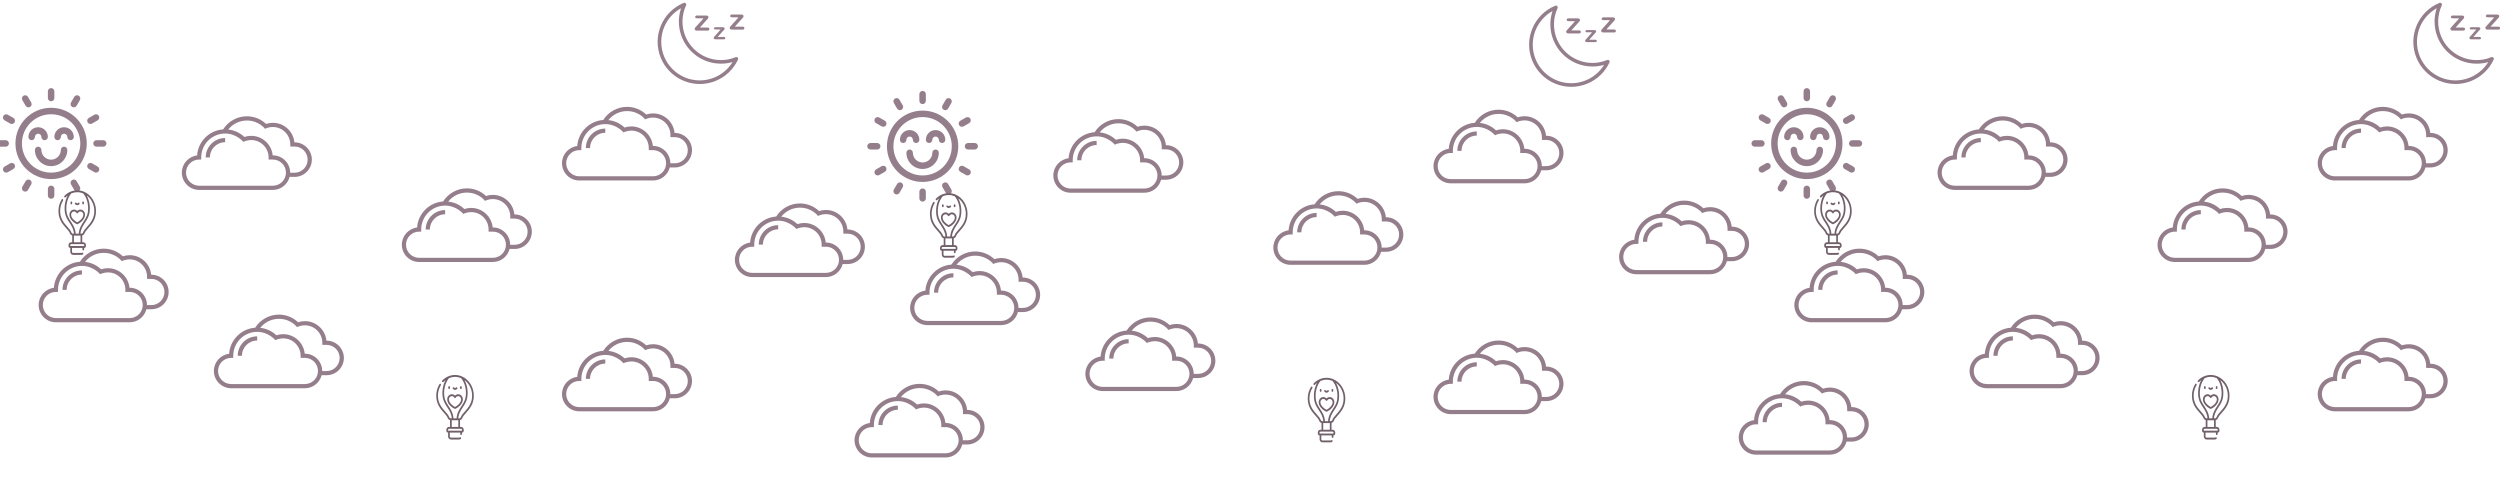 <svg width="5307" height="1031" viewBox="0 0 5307 1031" fill="none" xmlns="http://www.w3.org/2000/svg">
<path d="M80.961 270.076C69.572 270.076 60.307 279.342 60.307 290.73C60.307 294.533 63.389 297.615 67.191 297.615C70.994 297.615 74.076 294.533 74.076 290.73C74.076 286.934 77.165 283.846 80.961 283.846C84.757 283.846 87.846 286.934 87.846 290.73C87.846 294.533 90.928 297.615 94.731 297.615C98.533 297.615 101.615 294.533 101.615 290.73C101.615 279.342 92.35 270.076 80.961 270.076Z" fill="#957E8B"/>
<path d="M136.039 270.076C124.65 270.076 115.385 279.342 115.385 290.73C115.385 294.533 118.467 297.615 122.27 297.615C126.072 297.615 129.154 294.533 129.154 290.73C129.154 286.934 132.243 283.846 136.039 283.846C139.835 283.846 142.924 286.934 142.924 290.73C142.924 294.533 146.006 297.615 149.809 297.615C153.611 297.615 156.693 294.533 156.693 290.73C156.693 279.342 147.428 270.076 136.039 270.076Z" fill="#957E8B"/>
<path d="M136.039 311.385C132.237 311.385 129.154 314.467 129.154 318.27C129.154 329.658 119.889 338.924 108.5 338.924C97.111 338.924 87.846 329.658 87.846 318.27C87.846 314.467 84.763 311.385 80.961 311.385C77.159 311.385 74.076 314.467 74.076 318.27C74.076 337.251 89.519 352.693 108.5 352.693C127.481 352.693 142.924 337.251 142.924 318.27C142.924 314.467 139.841 311.385 136.039 311.385Z" fill="#957E8B"/>
<path d="M108.5 228.768C66.741 228.768 32.768 262.741 32.768 304.5C32.768 346.259 66.741 380.232 108.5 380.232C150.259 380.232 184.232 346.259 184.232 304.5C184.232 262.741 150.259 228.768 108.5 228.768ZM108.5 366.463C74.334 366.463 46.537 338.666 46.537 304.5C46.537 270.334 74.334 242.537 108.5 242.537C142.666 242.537 170.463 270.334 170.463 304.5C170.463 338.666 142.666 366.463 108.5 366.463Z" fill="#957E8B"/>
<path d="M108.5 187C104.698 187 101.615 190.083 101.615 193.885V208.113C101.615 211.916 104.698 214.998 108.5 214.998C112.302 214.998 115.385 211.916 115.385 208.113V193.885C115.385 190.083 112.302 187 108.5 187Z" fill="#957E8B"/>
<path d="M108.5 394.002C104.698 394.002 101.615 397.084 101.615 400.887V415.115C101.615 418.917 104.698 422 108.5 422C112.302 422 115.385 418.917 115.385 415.115V400.887C115.385 397.084 112.302 394.002 108.5 394.002Z" fill="#957E8B"/>
<path d="M12.113 297.615H-2.115C-5.917 297.615 -9 300.698 -9 304.5C-9 308.302 -5.917 311.385 -2.115 311.385H12.113C15.915 311.385 18.998 308.302 18.998 304.5C18.998 300.698 15.915 297.615 12.113 297.615Z" fill="#957E8B"/>
<path d="M219.115 297.615H204.887C201.084 297.615 198.002 300.698 198.002 304.5C198.002 308.302 201.084 311.385 204.887 311.385H219.115C222.917 311.385 226 308.302 226 304.5C226 300.698 222.917 297.615 219.115 297.615Z" fill="#957E8B"/>
<path d="M66.269 217.584L59.384 205.66C57.483 202.367 53.273 201.238 49.98 203.14C46.687 205.041 45.559 209.252 47.46 212.544L54.344 224.469C56.246 227.764 60.458 228.889 63.749 226.989C67.042 225.088 68.17 220.877 66.269 217.584Z" fill="#957E8B"/>
<path d="M169.54 396.456L162.656 384.531C160.755 381.238 156.544 380.11 153.251 382.011C149.958 383.912 148.83 388.123 150.731 391.415L157.616 403.34C159.518 406.635 163.73 407.76 167.02 405.86C170.313 403.959 171.441 399.748 169.54 396.456Z" fill="#957E8B"/>
<path d="M30.989 349.251C29.088 345.958 24.877 344.83 21.584 346.731L9.66 353.616C6.367 355.517 5.239 359.728 7.14 363.021C9.042 366.315 13.253 367.441 16.544 365.54L28.469 358.656C31.762 356.755 32.89 352.544 30.989 349.251Z" fill="#957E8B"/>
<path d="M209.86 245.979C207.959 242.687 203.748 241.558 200.456 243.46L188.531 250.344C185.238 252.245 184.11 256.456 186.011 259.749C187.913 263.044 192.125 264.169 195.416 262.269L207.34 255.384C210.633 253.483 211.761 249.272 209.86 245.979Z" fill="#957E8B"/>
<path d="M28.469 250.345L16.544 243.46C13.251 241.557 9.04 242.687 7.14 245.98C5.239 249.272 6.367 253.483 9.66 255.384L21.584 262.269C24.876 264.17 29.088 263.043 30.989 259.749C32.89 256.456 31.762 252.246 28.469 250.345Z" fill="#957E8B"/>
<path d="M207.34 353.616L195.416 346.731C192.122 344.829 187.911 345.958 186.011 349.251C184.11 352.544 185.238 356.754 188.531 358.655L200.456 365.54C203.747 367.441 207.959 366.314 209.86 363.02C211.761 359.728 210.633 355.517 207.34 353.616Z" fill="#957E8B"/>
<path d="M63.749 382.011C60.456 380.109 56.245 381.238 54.344 384.531L47.46 396.456C45.559 399.748 46.687 403.959 49.98 405.86C53.271 407.761 57.483 406.634 59.384 403.34L66.269 391.416C68.17 388.123 67.042 383.912 63.749 382.011Z" fill="#957E8B"/>
<path d="M167.02 203.14C163.727 201.238 159.517 202.366 157.616 205.66L150.731 217.585C148.83 220.877 149.958 225.088 153.251 226.989C156.542 228.89 160.754 227.763 162.656 224.469L169.54 212.544C171.441 209.252 170.313 205.041 167.02 203.14Z" fill="#957E8B"/>
<g clip-path="url(#clip0)">
<path d="M1504.82 59.439C1503.98 58.771 1502.92 58.442 1501.86 58.516H1485.71L1500.89 41.558L1502.32 39.981L1503.05 39.059C1503.3 38.702 1503.51 38.314 1503.66 37.905C1503.84 37.464 1503.93 36.995 1503.93 36.521C1504.04 35.399 1503.48 34.318 1502.51 33.752C1501.25 33.172 1499.86 32.908 1498.47 32.983H1479.59C1478.58 32.914 1477.59 33.215 1476.78 33.829C1476.12 34.393 1475.75 35.228 1475.78 36.098C1475.78 37.405 1476.22 38.2 1477.09 38.482C1478.34 38.837 1479.64 38.993 1480.94 38.943H1493.24C1492.73 39.661 1492.06 40.507 1491.24 41.481L1488.09 45.019L1483.82 49.633L1478.86 55.132C1477.14 57.055 1476.01 58.337 1475.48 58.978C1474.26 60.461 1474.41 62.639 1475.82 63.938C1476.84 64.703 1478.09 65.071 1479.36 64.977H1501.82C1502.89 65.061 1503.96 64.746 1504.82 64.092C1505.47 63.522 1505.84 62.691 1505.82 61.823C1505.85 60.92 1505.48 60.048 1504.82 59.439Z" fill="#957E8B"/>
<path d="M1538.85 79.089C1538.18 78.551 1537.32 78.29 1536.46 78.359H1523.54L1535.66 64.823L1536.81 63.554L1537.54 62.669C1537.75 62.385 1537.92 62.075 1538.04 61.746C1538.19 61.392 1538.27 61.014 1538.27 60.631C1538.37 59.734 1537.93 58.862 1537.16 58.401C1536.15 57.937 1535.04 57.725 1533.93 57.786H1518.7C1517.9 57.741 1517.1 57.987 1516.47 58.478C1515.94 58.925 1515.64 59.591 1515.66 60.285C1515.66 61.311 1516.01 61.952 1516.7 62.208C1517.7 62.485 1518.74 62.602 1519.78 62.554H1529.62C1529.24 63.131 1528.7 63.785 1528 64.592L1525.47 67.438L1522.16 71.283L1518.31 75.667C1516.93 77.205 1516.02 78.256 1515.58 78.82C1514.68 79.982 1514.79 81.641 1515.85 82.665C1516.66 83.266 1517.66 83.553 1518.66 83.473H1536.5C1537.36 83.541 1538.2 83.295 1538.89 82.781C1539.4 82.32 1539.68 81.659 1539.66 80.974C1539.67 80.258 1539.38 79.57 1538.85 79.089Z" fill="#957E8B"/>
<path d="M1579.19 57.478C1578.35 56.81 1577.29 56.481 1576.23 56.555H1559.96L1575.15 39.597L1576.57 38.02L1577.49 36.905C1577.75 36.548 1577.96 36.161 1578.11 35.752C1578.28 35.311 1578.38 34.841 1578.38 34.367C1578.49 33.246 1577.93 32.164 1576.96 31.599C1575.69 31.019 1574.31 30.755 1572.92 30.829H1553.85C1552.84 30.761 1551.84 31.062 1551.04 31.675C1550.38 32.239 1550.01 33.075 1550.04 33.944C1550.04 35.252 1550.47 36.046 1551.35 36.328C1552.6 36.684 1553.89 36.839 1555.19 36.79H1567.5C1566.98 37.508 1566.32 38.353 1565.5 39.328L1562.31 42.943L1558.15 47.557L1553.19 53.056C1551.47 54.978 1550.35 56.261 1549.81 56.901C1548.59 58.384 1548.74 60.563 1550.15 61.862C1551.17 62.626 1552.43 62.995 1553.69 62.9H1576.11C1577.2 63.036 1578.29 62.762 1579.19 62.131C1579.84 61.56 1580.21 60.729 1580.19 59.862C1580.22 58.959 1579.85 58.087 1579.19 57.478Z" fill="#957E8B"/>
<path d="M1565.92 122.234C1564.82 121.1 1563.15 120.75 1561.69 121.35C1520.01 138.603 1472.24 118.803 1454.98 77.125C1446.22 55.96 1446.75 32.089 1456.44 11.333C1457.35 9.413 1456.53 7.121 1454.61 6.213C1453.62 5.747 1452.49 5.721 1451.48 6.142C1405.79 24.912 1383.96 77.17 1402.73 122.863C1421.5 168.556 1473.76 190.382 1519.45 171.613C1540.29 163.052 1557.14 146.942 1566.61 126.502C1567.28 125.073 1567.01 123.38 1565.92 122.234ZM1485.51 170.686C1440.34 170.679 1403.73 134.053 1403.74 88.881C1403.74 59.219 1419.8 31.885 1445.71 17.447C1442.65 26.554 1441.09 36.101 1441.1 45.711C1441.1 95.131 1481.17 135.191 1530.59 135.189C1538.87 135.189 1547.11 134.038 1555.08 131.771C1540.16 155.884 1513.86 170.596 1485.51 170.686Z" fill="#957E8B"/>
</g>
<path d="M132.636 615.263H141.546C141.546 597.389 156.053 582.882 173.928 582.882V573.972C151.163 573.972 132.636 592.445 132.636 615.263Z" fill="#957E8B"/>
<path d="M321.327 583.154H320.946C318.719 559.9 299.051 541.7 275.254 541.7C270.31 541.7 265.475 542.515 260.802 544.036C249.665 533.604 235.321 527.845 220 527.845C199.626 527.845 180.556 538.44 169.635 555.663C140.08 557.781 116.446 581.415 114.381 610.971C96.18 613.199 82 628.683 82 647.481C82 667.692 98.462 684.155 118.673 684.155H275.254C292.369 684.155 306.712 672.365 310.787 656.5H321.327C341.538 656.5 358 640.038 358 619.827C358 599.616 341.538 583.154 321.327 583.154ZM275.254 675.244H118.673C103.352 675.244 90.91 662.803 90.91 647.481C90.91 632.16 103.352 619.718 118.673 619.718H123.128V615.263C123.128 587.229 145.947 564.464 173.928 564.464C198.268 564.464 212.502 582.122 212.502 582.122C212.502 582.122 219.946 578.264 229.182 578.264C249.556 578.264 266.181 594.835 266.181 615.263V619.718H275.254C290.576 619.718 303.017 632.16 303.017 647.481C303.072 662.803 290.576 675.244 275.254 675.244ZM321.327 647.644H311.982C311.982 647.59 311.982 647.536 311.982 647.481C311.982 627.27 295.52 610.808 275.309 610.808H274.874C272.646 587.555 252.979 569.354 229.182 569.354C224.238 569.354 219.402 570.169 214.73 571.69C205.222 562.726 193.269 557.292 180.447 555.934C190.009 544.036 204.516 536.81 219.946 536.81C245.807 536.81 258.52 554.467 258.52 554.467C258.52 554.467 265.094 550.61 275.2 550.61C295.574 550.61 312.199 567.181 312.199 587.609V592.064H321.272C336.594 592.064 349.035 604.506 349.035 619.827C349.09 635.148 336.648 647.644 321.327 647.644Z" fill="#957E8B"/>
<path d="M436.636 334.263H445.546C445.546 316.389 460.053 301.882 477.928 301.882V292.972C455.163 292.972 436.636 311.445 436.636 334.263Z" fill="#957E8B"/>
<path d="M625.327 302.154H624.946C622.719 278.9 603.051 260.7 579.254 260.7C574.31 260.7 569.475 261.515 564.802 263.036C553.665 252.604 539.321 246.845 524 246.845C503.626 246.845 484.556 257.44 473.635 274.663C444.08 276.781 420.446 300.415 418.381 329.971C400.18 332.199 386 347.683 386 366.481C386 386.692 402.462 403.155 422.673 403.155H579.254C596.369 403.155 610.712 391.365 614.787 375.5H625.327C645.538 375.5 662 359.038 662 338.827C662 318.616 645.538 302.154 625.327 302.154ZM579.254 394.244H422.673C407.352 394.244 394.91 381.803 394.91 366.481C394.91 351.16 407.352 338.718 422.673 338.718H427.128V334.263C427.128 306.229 449.947 283.464 477.928 283.464C502.268 283.464 516.502 301.122 516.502 301.122C516.502 301.122 523.946 297.264 533.182 297.264C553.556 297.264 570.181 313.835 570.181 334.263V338.718H579.254C594.576 338.718 607.017 351.16 607.017 366.481C607.072 381.803 594.576 394.244 579.254 394.244ZM625.327 366.644H615.982C615.982 366.59 615.982 366.536 615.982 366.481C615.982 346.27 599.52 329.808 579.309 329.808H578.874C576.646 306.555 556.979 288.354 533.182 288.354C528.238 288.354 523.402 289.169 518.73 290.69C509.222 281.726 497.269 276.292 484.447 274.934C494.009 263.036 508.516 255.81 523.946 255.81C549.807 255.81 562.52 273.467 562.52 273.467C562.52 273.467 569.094 269.61 579.2 269.61C599.574 269.61 616.199 286.181 616.199 306.609V311.064H625.272C640.594 311.064 653.035 323.506 653.035 338.827C653.09 354.148 640.648 366.644 625.327 366.644Z" fill="#957E8B"/>
<path d="M1243.64 314.263H1252.55C1252.55 296.389 1267.05 281.882 1284.93 281.882V272.972C1262.16 272.972 1243.64 291.445 1243.64 314.263Z" fill="#957E8B"/>
<path d="M1432.33 282.154H1431.95C1429.72 258.9 1410.05 240.7 1386.25 240.7C1381.31 240.7 1376.47 241.515 1371.8 243.036C1360.66 232.604 1346.32 226.845 1331 226.845C1310.63 226.845 1291.56 237.44 1280.64 254.663C1251.08 256.781 1227.45 280.415 1225.38 309.971C1207.18 312.199 1193 327.683 1193 346.481C1193 366.692 1209.46 383.155 1229.67 383.155H1386.25C1403.37 383.155 1417.71 371.365 1421.79 355.5H1432.33C1452.54 355.5 1469 339.038 1469 318.827C1469 298.616 1452.54 282.154 1432.33 282.154ZM1386.25 374.244H1229.67C1214.35 374.244 1201.91 361.803 1201.91 346.481C1201.91 331.16 1214.35 318.718 1229.67 318.718H1234.13V314.263C1234.13 286.229 1256.95 263.464 1284.93 263.464C1309.27 263.464 1323.5 281.122 1323.5 281.122C1323.5 281.122 1330.95 277.264 1340.18 277.264C1360.56 277.264 1377.18 293.835 1377.18 314.263V318.718H1386.25C1401.58 318.718 1414.02 331.16 1414.02 346.481C1414.07 361.803 1401.58 374.244 1386.25 374.244ZM1432.33 346.644H1422.98C1422.98 346.59 1422.98 346.536 1422.98 346.481C1422.98 326.27 1406.52 309.808 1386.31 309.808H1385.87C1383.65 286.555 1363.98 268.354 1340.18 268.354C1335.24 268.354 1330.4 269.169 1325.73 270.69C1316.22 261.726 1304.27 256.292 1291.45 254.934C1301.01 243.036 1315.52 235.81 1330.95 235.81C1356.81 235.81 1369.52 253.467 1369.52 253.467C1369.52 253.467 1376.09 249.61 1386.2 249.61C1406.57 249.61 1423.2 266.181 1423.2 286.609V291.064H1432.27C1447.59 291.064 1460.04 303.506 1460.04 318.827C1460.09 334.148 1447.65 346.644 1432.33 346.644Z" fill="#957E8B"/>
<path d="M504.636 755.263H513.546C513.546 737.389 528.053 722.882 545.928 722.882V713.972C523.163 713.972 504.636 732.445 504.636 755.263Z" fill="#957E8B"/>
<path d="M693.327 723.154H692.946C690.719 699.9 671.051 681.7 647.254 681.7C642.31 681.7 637.475 682.515 632.802 684.036C621.665 673.604 607.321 667.845 592 667.845C571.626 667.845 552.556 678.44 541.635 695.663C512.08 697.781 488.446 721.415 486.381 750.971C468.18 753.199 454 768.683 454 787.481C454 807.692 470.462 824.155 490.673 824.155H647.254C664.369 824.155 678.712 812.365 682.787 796.5H693.327C713.538 796.5 730 780.038 730 759.827C730 739.616 713.538 723.154 693.327 723.154ZM647.254 815.244H490.673C475.352 815.244 462.91 802.803 462.91 787.481C462.91 772.16 475.352 759.718 490.673 759.718H495.128V755.263C495.128 727.229 517.947 704.464 545.928 704.464C570.268 704.464 584.502 722.122 584.502 722.122C584.502 722.122 591.946 718.264 601.182 718.264C621.556 718.264 638.181 734.835 638.181 755.263V759.718H647.254C662.576 759.718 675.017 772.16 675.017 787.481C675.072 802.803 662.576 815.244 647.254 815.244ZM693.327 787.644H683.982C683.982 787.59 683.982 787.536 683.982 787.481C683.982 767.27 667.52 750.808 647.309 750.808H646.874C644.646 727.555 624.979 709.354 601.182 709.354C596.238 709.354 591.402 710.169 586.73 711.69C577.222 702.726 565.269 697.292 552.447 695.934C562.009 684.036 576.516 676.81 591.946 676.81C617.807 676.81 630.52 694.467 630.52 694.467C630.52 694.467 637.094 690.61 647.2 690.61C667.574 690.61 684.199 707.181 684.199 727.609V732.064H693.272C708.594 732.064 721.035 744.506 721.035 759.827C721.09 775.148 708.648 787.644 693.327 787.644Z" fill="#957E8B"/>
<path d="M903.636 487.263H912.546C912.546 469.389 927.053 454.882 944.928 454.882V445.972C922.163 445.972 903.636 464.445 903.636 487.263Z" fill="#957E8B"/>
<path d="M1092.33 455.154H1091.95C1089.72 431.9 1070.05 413.7 1046.25 413.7C1041.31 413.7 1036.47 414.515 1031.8 416.036C1020.66 405.604 1006.32 399.845 991 399.845C970.626 399.845 951.556 410.44 940.635 427.663C911.08 429.781 887.446 453.415 885.381 482.971C867.18 485.199 853 500.683 853 519.481C853 539.692 869.462 556.155 889.673 556.155H1046.25C1063.37 556.155 1077.71 544.365 1081.79 528.5H1092.33C1112.54 528.5 1129 512.038 1129 491.827C1129 471.616 1112.54 455.154 1092.33 455.154ZM1046.25 547.244H889.673C874.352 547.244 861.91 534.803 861.91 519.481C861.91 504.16 874.352 491.718 889.673 491.718H894.128V487.263C894.128 459.229 916.947 436.464 944.928 436.464C969.268 436.464 983.502 454.122 983.502 454.122C983.502 454.122 990.946 450.264 1000.18 450.264C1020.56 450.264 1037.18 466.835 1037.18 487.263V491.718H1046.25C1061.58 491.718 1074.02 504.16 1074.02 519.481C1074.07 534.803 1061.58 547.244 1046.25 547.244ZM1092.33 519.644H1082.98C1082.98 519.59 1082.98 519.536 1082.98 519.481C1082.98 499.27 1066.52 482.808 1046.31 482.808H1045.87C1043.65 459.555 1023.98 441.354 1000.18 441.354C995.238 441.354 990.402 442.169 985.73 443.69C976.222 434.726 964.269 429.292 951.447 427.934C961.009 416.036 975.516 408.81 990.946 408.81C1016.81 408.81 1029.52 426.467 1029.52 426.467C1029.52 426.467 1036.09 422.61 1046.2 422.61C1066.57 422.61 1083.2 439.181 1083.2 459.609V464.064H1092.27C1107.59 464.064 1120.04 476.506 1120.04 491.827C1120.09 507.148 1107.65 519.644 1092.33 519.644Z" fill="#957E8B"/>
<path d="M1243.64 804.263H1252.55C1252.55 786.389 1267.05 771.882 1284.93 771.882V762.972C1262.16 762.972 1243.64 781.445 1243.64 804.263Z" fill="#957E8B"/>
<path d="M1432.33 772.154H1431.95C1429.72 748.9 1410.05 730.7 1386.25 730.7C1381.31 730.7 1376.47 731.515 1371.8 733.036C1360.66 722.604 1346.32 716.845 1331 716.845C1310.63 716.845 1291.56 727.44 1280.64 744.663C1251.08 746.781 1227.45 770.415 1225.38 799.971C1207.18 802.199 1193 817.683 1193 836.481C1193 856.692 1209.46 873.155 1229.67 873.155H1386.25C1403.37 873.155 1417.71 861.365 1421.79 845.5H1432.33C1452.54 845.5 1469 829.038 1469 808.827C1469 788.616 1452.54 772.154 1432.33 772.154ZM1386.25 864.244H1229.67C1214.35 864.244 1201.91 851.803 1201.91 836.481C1201.91 821.16 1214.35 808.718 1229.67 808.718H1234.13V804.263C1234.13 776.229 1256.95 753.464 1284.93 753.464C1309.27 753.464 1323.5 771.122 1323.5 771.122C1323.5 771.122 1330.95 767.264 1340.18 767.264C1360.56 767.264 1377.18 783.835 1377.18 804.263V808.718H1386.25C1401.58 808.718 1414.02 821.16 1414.02 836.481C1414.07 851.803 1401.58 864.244 1386.25 864.244ZM1432.33 836.644H1422.98C1422.98 836.59 1422.98 836.536 1422.98 836.481C1422.98 816.27 1406.52 799.808 1386.31 799.808H1385.87C1383.65 776.555 1363.98 758.354 1340.18 758.354C1335.24 758.354 1330.4 759.169 1325.73 760.69C1316.22 751.726 1304.27 746.292 1291.45 744.934C1301.01 733.036 1315.52 725.81 1330.95 725.81C1356.81 725.81 1369.52 743.467 1369.52 743.467C1369.52 743.467 1376.09 739.61 1386.2 739.61C1406.57 739.61 1423.2 756.181 1423.2 776.609V781.064H1432.27C1447.59 781.064 1460.04 793.506 1460.04 808.827C1460.09 824.148 1447.65 836.644 1432.33 836.644Z" fill="#957E8B"/>
<path d="M176.411 433.874C177.415 433.874 178.228 432.976 178.228 431.867V429.579C178.228 428.47 177.415 427.572 176.411 427.572C175.408 427.572 174.595 428.47 174.595 429.579V431.867C174.595 432.976 175.408 433.874 176.411 433.874ZM163.933 435.632C165.718 435.632 167.417 434.778 168.592 433.287C169.251 432.451 169.172 431.184 168.416 430.456C167.659 429.727 166.512 429.815 165.853 430.65C165.368 431.266 164.668 431.618 163.932 431.618C163.197 431.618 162.497 431.266 162.011 430.65C161.352 429.815 160.205 429.728 159.449 430.456C158.693 431.184 158.614 432.451 159.274 433.287C160.449 434.777 162.147 435.632 163.933 435.632ZM151.454 433.874C152.457 433.874 153.27 432.976 153.27 431.867V429.579C153.27 428.47 152.457 427.572 151.454 427.572C150.451 427.572 149.637 428.47 149.637 429.579V431.867C149.637 432.976 150.451 433.874 151.454 433.874ZM163.933 475.97C164.317 475.97 164.702 475.887 165.068 475.723C167.316 474.716 171.098 472.347 174.36 468.983C178.402 464.814 180.539 460.238 180.539 455.749C180.539 449.755 176.124 444.878 170.698 444.878C168.139 444.878 165.738 445.957 163.933 447.85C162.128 445.957 159.726 444.878 157.167 444.878C151.741 444.878 147.327 449.755 147.327 455.749C147.327 460.238 149.463 464.814 153.506 468.983C156.767 472.346 160.55 474.716 162.797 475.723C163.163 475.887 163.548 475.97 163.933 475.97ZM150.96 455.749C150.96 451.967 153.744 448.891 157.167 448.891C159.296 448.891 161.254 450.077 162.402 452.063C162.736 452.64 163.312 452.989 163.932 452.989C164.552 452.989 165.129 452.64 165.463 452.063C166.612 450.077 168.568 448.891 170.698 448.891C174.121 448.891 176.906 451.967 176.906 455.749C176.906 463.344 168.165 469.908 163.932 471.899C159.7 469.909 150.96 463.344 150.96 455.749ZM179.592 495.053C180.806 491.709 183.825 488.322 187.322 484.401C194.674 476.153 203.826 465.89 203.826 448.075C203.826 429.417 193.276 413.43 178.422 407.01C178.324 406.957 178.223 406.914 178.119 406.883C173.709 405.022 168.927 404 163.933 404C153.797 404 144.134 408.205 136.727 415.839C135.993 416.595 135.953 417.865 136.637 418.676C137.322 419.486 138.471 419.531 139.204 418.774C140.666 417.268 142.224 415.909 143.862 414.704C137.914 425.493 135.618 439.849 138.126 452.961C139.576 460.545 143.525 466.604 147.344 472.463C152.021 479.638 156.453 486.44 157 496.066H155.107C153.58 496.066 152.189 495.058 151.644 493.558C150.158 489.467 146.902 485.814 143.13 481.584C136.243 473.859 127.672 464.245 127.672 448.075C127.672 440.007 129.833 432.23 133.921 425.585C134.484 424.668 134.269 423.42 133.439 422.797C132.609 422.174 131.48 422.413 130.916 423.329C126.417 430.643 124.039 439.2 124.039 448.075C124.039 465.89 133.19 476.154 140.542 484.401C144.038 488.322 147.058 491.709 148.272 495.053C149.154 497.48 151.03 499.22 153.29 499.834V514.256H150.933C147.921 514.256 145.471 516.963 145.471 520.291V522.381C145.471 524.537 147.058 526.291 149.01 526.291H149.242V534.482C149.242 538.076 151.889 541 155.141 541H172.723C173.97 541 175.163 540.574 176.173 539.768C176.986 539.119 177.17 537.865 176.582 536.967C175.995 536.068 174.859 535.866 174.046 536.515C173.659 536.823 173.202 536.986 172.722 536.986H155.141C153.892 536.986 152.875 535.864 152.875 534.482V526.291H174.989V529.608C174.989 530.716 175.802 531.615 176.806 531.615C177.808 531.615 178.622 530.716 178.622 529.608V526.291H178.854C180.805 526.291 182.393 524.536 182.393 522.381V520.291C182.393 516.963 179.942 514.256 176.93 514.256H174.574V499.833C176.835 499.219 178.711 497.48 179.592 495.053V495.053ZM150.293 470.118C146.528 464.342 142.972 458.886 141.68 452.132C140.313 444.984 140.499 436.951 142.204 429.512C143.932 421.971 147.067 415.419 151.273 410.525C155.28 408.877 159.557 408.014 163.933 408.014C168.389 408.014 172.658 408.908 176.605 410.54C180.805 415.433 183.935 421.978 185.662 429.512C187.365 436.951 187.552 444.984 186.185 452.132C184.893 458.886 181.337 464.342 177.572 470.118C172.751 477.515 167.777 485.15 167.227 496.066H160.638C160.088 485.15 155.114 477.515 150.293 470.118V470.118ZM156.924 500.079H170.941V514.255H156.924V500.079ZM176.931 518.269C177.94 518.269 178.761 519.175 178.761 520.291V522.277H149.105V520.291C149.105 519.175 149.926 518.269 150.934 518.269H176.931ZM172.758 496.066H170.864C171.41 486.44 175.844 479.638 180.521 472.463C184.34 466.604 188.289 460.545 189.739 452.961C192.244 439.865 189.957 425.526 184.024 414.743C193.764 421.933 200.193 434.189 200.193 448.075C200.193 464.245 191.621 473.859 184.734 481.584C180.963 485.814 177.706 489.466 176.221 493.558C175.676 495.058 174.284 496.066 172.758 496.066V496.066Z" fill="#71606A"/>
<path d="M978.411 825.874C979.415 825.874 980.228 824.976 980.228 823.867V821.579C980.228 820.47 979.415 819.572 978.411 819.572C977.408 819.572 976.595 820.47 976.595 821.579V823.867C976.595 824.976 977.408 825.874 978.411 825.874ZM965.933 827.632C967.718 827.632 969.417 826.778 970.592 825.287C971.251 824.451 971.172 823.184 970.416 822.456C969.659 821.727 968.512 821.815 967.853 822.65C967.368 823.266 966.668 823.618 965.932 823.618C965.197 823.618 964.497 823.266 964.011 822.65C963.352 821.815 962.205 821.728 961.449 822.456C960.693 823.184 960.614 824.451 961.274 825.287C962.449 826.777 964.147 827.632 965.933 827.632ZM953.454 825.874C954.457 825.874 955.27 824.976 955.27 823.867V821.579C955.27 820.47 954.457 819.572 953.454 819.572C952.451 819.572 951.637 820.47 951.637 821.579V823.867C951.637 824.976 952.451 825.874 953.454 825.874ZM965.933 867.97C966.317 867.97 966.702 867.887 967.068 867.723C969.316 866.716 973.098 864.347 976.36 860.983C980.402 856.814 982.539 852.238 982.539 847.749C982.539 841.755 978.125 836.878 972.698 836.878C970.139 836.878 967.738 837.957 965.933 839.85C964.128 837.957 961.726 836.878 959.167 836.878C953.741 836.878 949.327 841.755 949.327 847.749C949.327 852.238 951.463 856.814 955.506 860.983C958.768 864.346 962.55 866.716 964.797 867.723C965.163 867.887 965.548 867.97 965.933 867.97ZM952.96 847.749C952.96 843.967 955.744 840.891 959.167 840.891C961.296 840.891 963.254 842.077 964.402 844.063C964.736 844.64 965.312 844.989 965.932 844.989C966.553 844.989 967.129 844.64 967.463 844.063C968.612 842.077 970.568 840.891 972.698 840.891C976.121 840.891 978.906 843.967 978.906 847.749C978.906 855.344 970.165 861.908 965.932 863.899C961.7 861.909 952.96 855.344 952.96 847.749ZM981.592 887.053C982.807 883.709 985.825 880.322 989.322 876.401C996.675 868.153 1005.83 857.89 1005.83 840.075C1005.83 821.417 995.276 805.43 980.422 799.01C980.324 798.957 980.223 798.914 980.119 798.883C975.709 797.022 970.927 796 965.933 796C955.797 796 946.134 800.205 938.727 807.839C937.993 808.595 937.953 809.865 938.637 810.676C939.322 811.486 940.471 811.531 941.204 810.774C942.666 809.268 944.224 807.909 945.862 806.704C939.914 817.493 937.618 831.849 940.126 844.961C941.576 852.545 945.525 858.604 949.344 864.463C954.021 871.638 958.453 878.44 959 888.066H957.107C955.58 888.066 954.189 887.058 953.644 885.558C952.158 881.467 948.902 877.814 945.13 873.584C938.243 865.859 929.672 856.245 929.672 840.075C929.672 832.007 931.833 824.23 935.921 817.585C936.484 816.668 936.269 815.42 935.439 814.797C934.609 814.174 933.48 814.413 932.916 815.329C928.418 822.643 926.039 831.2 926.039 840.075C926.039 857.89 935.19 868.154 942.542 876.401C946.039 880.322 949.058 883.709 950.272 887.053C951.154 889.48 953.03 891.22 955.29 891.834V906.256H952.933C949.921 906.256 947.471 908.963 947.471 912.291V914.381C947.471 916.537 949.058 918.291 951.01 918.291H951.242V926.482C951.242 930.076 953.889 933 957.141 933H974.723C975.97 933 977.163 932.574 978.173 931.768C978.986 931.119 979.17 929.865 978.582 928.967C977.995 928.068 976.859 927.866 976.046 928.515C975.659 928.823 975.202 928.986 974.722 928.986H957.141C955.892 928.986 954.875 927.864 954.875 926.482V918.291H976.989V921.608C976.989 922.716 977.802 923.615 978.806 923.615C979.808 923.615 980.622 922.716 980.622 921.608V918.291H980.854C982.806 918.291 984.393 916.536 984.393 914.381V912.291C984.393 908.963 981.942 906.256 978.93 906.256H976.574V891.833C978.835 891.219 980.711 889.48 981.592 887.053V887.053ZM952.293 862.118C948.529 856.342 944.972 850.886 943.68 844.132C942.313 836.984 942.499 828.951 944.204 821.512C945.932 813.971 949.067 807.419 953.273 802.525C957.28 800.877 961.557 800.014 965.933 800.014C970.389 800.014 974.658 800.908 978.605 802.54C982.805 807.433 985.935 813.978 987.662 821.512C989.365 828.951 989.552 836.984 988.185 844.132C986.893 850.886 983.337 856.342 979.572 862.118C974.751 869.515 969.777 877.15 969.227 888.066H962.638C962.088 877.15 957.114 869.515 952.293 862.118V862.118ZM958.924 892.079H972.941V906.255H958.924V892.079ZM978.931 910.269C979.94 910.269 980.761 911.175 980.761 912.291V914.277H951.105V912.291C951.105 911.175 951.926 910.269 952.934 910.269H978.931ZM974.759 888.066H972.865C973.41 878.44 977.845 871.638 982.521 864.463C986.34 858.604 990.289 852.545 991.739 844.961C994.244 831.865 991.957 817.526 986.024 806.743C995.764 813.933 1002.19 826.189 1002.19 840.075C1002.19 856.245 993.621 865.859 986.734 873.584C982.964 877.814 979.706 881.466 978.221 885.558C977.676 887.058 976.284 888.066 974.759 888.066V888.066Z" fill="#71606A"/>
<path d="M1930.96 276.076C1919.57 276.076 1910.31 285.342 1910.31 296.73C1910.31 300.533 1913.39 303.615 1917.19 303.615C1920.99 303.615 1924.08 300.533 1924.08 296.73C1924.08 292.934 1927.16 289.846 1930.96 289.846C1934.76 289.846 1937.85 292.934 1937.85 296.73C1937.85 300.533 1940.93 303.615 1944.73 303.615C1948.53 303.615 1951.62 300.533 1951.62 296.73C1951.62 285.342 1942.35 276.076 1930.96 276.076Z" fill="#957E8B"/>
<path d="M1986.04 276.076C1974.65 276.076 1965.38 285.342 1965.38 296.73C1965.38 300.533 1968.47 303.615 1972.27 303.615C1976.07 303.615 1979.15 300.533 1979.15 296.73C1979.15 292.934 1982.24 289.846 1986.04 289.846C1989.84 289.846 1992.92 292.934 1992.92 296.73C1992.92 300.533 1996.01 303.615 1999.81 303.615C2003.61 303.615 2006.69 300.533 2006.69 296.73C2006.69 285.342 1997.43 276.076 1986.04 276.076Z" fill="#957E8B"/>
<path d="M1986.04 317.385C1982.24 317.385 1979.15 320.467 1979.15 324.27C1979.15 335.658 1969.89 344.924 1958.5 344.924C1947.11 344.924 1937.85 335.658 1937.85 324.27C1937.85 320.467 1934.76 317.385 1930.96 317.385C1927.16 317.385 1924.08 320.467 1924.08 324.27C1924.08 343.251 1939.52 358.693 1958.5 358.693C1977.48 358.693 1992.92 343.251 1992.92 324.27C1992.92 320.467 1989.84 317.385 1986.04 317.385Z" fill="#957E8B"/>
<path d="M1958.5 234.768C1916.74 234.768 1882.77 268.741 1882.77 310.5C1882.77 352.259 1916.74 386.232 1958.5 386.232C2000.26 386.232 2034.23 352.259 2034.23 310.5C2034.23 268.741 2000.26 234.768 1958.5 234.768ZM1958.5 372.463C1924.33 372.463 1896.54 344.666 1896.54 310.5C1896.54 276.334 1924.33 248.537 1958.5 248.537C1992.67 248.537 2020.46 276.334 2020.46 310.5C2020.46 344.666 1992.67 372.463 1958.5 372.463Z" fill="#957E8B"/>
<path d="M1958.5 193C1954.7 193 1951.62 196.083 1951.62 199.885V214.113C1951.62 217.916 1954.7 220.998 1958.5 220.998C1962.3 220.998 1965.38 217.916 1965.38 214.113V199.885C1965.38 196.083 1962.3 193 1958.5 193Z" fill="#957E8B"/>
<path d="M1958.5 400.002C1954.7 400.002 1951.62 403.084 1951.62 406.887V421.115C1951.62 424.917 1954.7 428 1958.5 428C1962.3 428 1965.38 424.917 1965.38 421.115V406.887C1965.38 403.084 1962.3 400.002 1958.5 400.002Z" fill="#957E8B"/>
<path d="M1862.11 303.615H1847.88C1844.08 303.615 1841 306.698 1841 310.5C1841 314.302 1844.08 317.385 1847.88 317.385H1862.11C1865.92 317.385 1869 314.302 1869 310.5C1869 306.698 1865.92 303.615 1862.11 303.615Z" fill="#957E8B"/>
<path d="M2069.12 303.615H2054.89C2051.08 303.615 2048 306.698 2048 310.5C2048 314.302 2051.08 317.385 2054.89 317.385H2069.12C2072.92 317.385 2076 314.302 2076 310.5C2076 306.698 2072.92 303.615 2069.12 303.615Z" fill="#957E8B"/>
<path d="M1916.27 223.584L1909.38 211.66C1907.48 208.367 1903.27 207.238 1899.98 209.14C1896.69 211.041 1895.56 215.252 1897.46 218.544L1904.34 230.469C1906.25 233.764 1910.46 234.889 1913.75 232.989C1917.04 231.088 1918.17 226.877 1916.27 223.584Z" fill="#957E8B"/>
<path d="M2019.54 402.456L2012.66 390.531C2010.75 387.238 2006.54 386.11 2003.25 388.011C1999.96 389.912 1998.83 394.123 2000.73 397.415L2007.62 409.34C2009.52 412.635 2013.73 413.76 2017.02 411.86C2020.31 409.959 2021.44 405.748 2019.54 402.456Z" fill="#957E8B"/>
<path d="M1880.99 355.251C1879.09 351.958 1874.88 350.83 1871.58 352.731L1859.66 359.616C1856.37 361.517 1855.24 365.728 1857.14 369.021C1859.04 372.315 1863.25 373.441 1866.54 371.54L1878.47 364.656C1881.76 362.755 1882.89 358.544 1880.99 355.251Z" fill="#957E8B"/>
<path d="M2059.86 251.979C2057.96 248.687 2053.75 247.558 2050.46 249.46L2038.53 256.344C2035.24 258.245 2034.11 262.456 2036.01 265.749C2037.91 269.044 2042.12 270.169 2045.42 268.269L2057.34 261.384C2060.63 259.483 2061.76 255.272 2059.86 251.979Z" fill="#957E8B"/>
<path d="M1878.47 256.345L1866.54 249.46C1863.25 247.557 1859.04 248.687 1857.14 251.98C1855.24 255.272 1856.37 259.483 1859.66 261.384L1871.58 268.269C1874.88 270.17 1879.09 269.043 1880.99 265.749C1882.89 262.456 1881.76 258.246 1878.47 256.345Z" fill="#957E8B"/>
<path d="M2057.34 359.616L2045.42 352.731C2042.12 350.829 2037.91 351.958 2036.01 355.251C2034.11 358.544 2035.24 362.754 2038.53 364.655L2050.46 371.54C2053.75 373.441 2057.96 372.314 2059.86 369.02C2061.76 365.728 2060.63 361.517 2057.34 359.616Z" fill="#957E8B"/>
<path d="M1913.75 388.011C1910.46 386.109 1906.25 387.238 1904.34 390.531L1897.46 402.456C1895.56 405.748 1896.69 409.959 1899.98 411.86C1903.27 413.761 1907.48 412.634 1909.38 409.34L1916.27 397.416C1918.17 394.123 1917.04 389.912 1913.75 388.011Z" fill="#957E8B"/>
<path d="M2017.02 209.14C2013.73 207.238 2009.52 208.366 2007.62 211.66L2000.73 223.585C1998.83 226.877 1999.96 231.088 2003.25 232.989C2006.54 234.89 2010.75 233.763 2012.66 230.469L2019.54 218.544C2021.44 215.252 2020.31 211.041 2017.02 209.14Z" fill="#957E8B"/>
<g clip-path="url(#clip1)">
<path d="M3354.82 65.439C3353.98 64.771 3352.92 64.442 3351.86 64.516H3335.71L3350.89 47.558L3352.32 45.981L3353.05 45.059C3353.3 44.702 3353.51 44.314 3353.66 43.905C3353.84 43.464 3353.93 42.995 3353.93 42.521C3354.04 41.399 3353.48 40.318 3352.51 39.752C3351.25 39.172 3349.86 38.908 3348.47 38.983H3329.59C3328.58 38.914 3327.59 39.215 3326.78 39.829C3326.12 40.393 3325.75 41.228 3325.78 42.098C3325.78 43.405 3326.22 44.2 3327.09 44.482C3328.34 44.837 3329.64 44.993 3330.94 44.943H3343.24C3342.73 45.661 3342.06 46.507 3341.24 47.481L3338.09 51.019L3333.82 55.633L3328.86 61.132C3327.14 63.055 3326.01 64.337 3325.48 64.978C3324.26 66.461 3324.41 68.639 3325.82 69.938C3326.84 70.703 3328.09 71.071 3329.36 70.977H3351.82C3352.89 71.061 3353.96 70.746 3354.82 70.092C3355.47 69.522 3355.84 68.691 3355.82 67.823C3355.85 66.92 3355.48 66.048 3354.82 65.439Z" fill="#957E8B"/>
<path d="M3388.85 85.089C3388.18 84.551 3387.32 84.29 3386.46 84.359H3373.54L3385.66 70.823L3386.81 69.554L3387.54 68.669C3387.75 68.385 3387.92 68.075 3388.04 67.746C3388.19 67.392 3388.27 67.014 3388.27 66.631C3388.37 65.734 3387.93 64.862 3387.16 64.401C3386.15 63.937 3385.04 63.725 3383.93 63.786H3368.7C3367.9 63.741 3367.1 63.987 3366.47 64.478C3365.94 64.925 3365.64 65.591 3365.66 66.285C3365.66 67.311 3366.01 67.952 3366.7 68.208C3367.7 68.485 3368.74 68.602 3369.78 68.554H3379.62C3379.24 69.131 3378.7 69.785 3378 70.592L3375.47 73.438L3372.16 77.283L3368.31 81.667C3366.93 83.205 3366.02 84.256 3365.58 84.82C3364.68 85.982 3364.79 87.641 3365.85 88.665C3366.66 89.266 3367.66 89.553 3368.66 89.473H3386.5C3387.36 89.541 3388.2 89.295 3388.89 88.781C3389.4 88.32 3389.68 87.659 3389.66 86.974C3389.67 86.258 3389.38 85.57 3388.85 85.089Z" fill="#957E8B"/>
<path d="M3429.19 63.478C3428.35 62.81 3427.29 62.481 3426.23 62.555H3409.96L3425.15 45.597L3426.57 44.02L3427.49 42.905C3427.75 42.548 3427.96 42.161 3428.11 41.752C3428.28 41.311 3428.38 40.841 3428.38 40.367C3428.49 39.246 3427.93 38.164 3426.96 37.599C3425.69 37.019 3424.31 36.755 3422.92 36.83H3403.85C3402.84 36.761 3401.84 37.062 3401.04 37.675C3400.38 38.239 3400.01 39.075 3400.04 39.944C3400.04 41.252 3400.47 42.046 3401.35 42.328C3402.6 42.684 3403.89 42.839 3405.19 42.79H3417.5C3416.98 43.508 3416.32 44.353 3415.5 45.328L3412.31 48.943L3408.15 53.557L3403.19 59.056C3401.47 60.978 3400.35 62.261 3399.81 62.901C3398.59 64.384 3398.74 66.563 3400.15 67.862C3401.17 68.626 3402.43 68.995 3403.69 68.9H3426.11C3427.2 69.037 3428.29 68.762 3429.19 68.131C3429.84 67.56 3430.21 66.729 3430.19 65.862C3430.22 64.959 3429.85 64.087 3429.19 63.478Z" fill="#957E8B"/>
<path d="M3415.92 128.234C3414.82 127.1 3413.15 126.75 3411.69 127.35C3370.01 144.603 3322.24 124.803 3304.98 83.125C3296.22 61.96 3296.75 38.089 3306.44 17.333C3307.35 15.413 3306.53 13.121 3304.61 12.213C3303.62 11.747 3302.49 11.721 3301.48 12.142C3255.79 30.912 3233.96 83.17 3252.73 128.863C3271.5 174.556 3323.76 196.382 3369.45 177.613C3390.29 169.052 3407.14 152.942 3416.61 132.502C3417.28 131.073 3417.01 129.38 3415.92 128.234ZM3335.51 176.686C3290.34 176.679 3253.73 140.053 3253.74 94.881C3253.74 65.219 3269.8 37.885 3295.71 23.447C3292.65 32.554 3291.09 42.101 3291.1 51.711C3291.1 101.131 3331.17 141.191 3380.59 141.189C3388.87 141.189 3397.11 140.038 3405.08 137.771C3390.16 161.884 3363.86 176.596 3335.51 176.686Z" fill="#957E8B"/>
</g>
<path d="M1982.64 621.263H1991.55C1991.55 603.389 2006.05 588.882 2023.93 588.882V579.972C2001.16 579.972 1982.64 598.445 1982.64 621.263Z" fill="#957E8B"/>
<path d="M2171.33 589.154H2170.95C2168.72 565.9 2149.05 547.7 2125.25 547.7C2120.31 547.7 2115.47 548.515 2110.8 550.036C2099.66 539.604 2085.32 533.845 2070 533.845C2049.63 533.845 2030.56 544.44 2019.64 561.663C1990.08 563.781 1966.45 587.415 1964.38 616.971C1946.18 619.199 1932 634.683 1932 653.481C1932 673.692 1948.46 690.155 1968.67 690.155H2125.25C2142.37 690.155 2156.71 678.365 2160.79 662.5H2171.33C2191.54 662.5 2208 646.038 2208 625.827C2208 605.616 2191.54 589.154 2171.33 589.154ZM2125.25 681.244H1968.67C1953.35 681.244 1940.91 668.803 1940.91 653.481C1940.91 638.16 1953.35 625.718 1968.67 625.718H1973.13V621.263C1973.13 593.229 1995.95 570.464 2023.93 570.464C2048.27 570.464 2062.5 588.122 2062.5 588.122C2062.5 588.122 2069.95 584.264 2079.18 584.264C2099.56 584.264 2116.18 600.835 2116.18 621.263V625.718H2125.25C2140.58 625.718 2153.02 638.16 2153.02 653.481C2153.07 668.803 2140.58 681.244 2125.25 681.244ZM2171.33 653.644H2161.98C2161.98 653.59 2161.98 653.536 2161.98 653.481C2161.98 633.27 2145.52 616.808 2125.31 616.808H2124.87C2122.65 593.555 2102.98 575.354 2079.18 575.354C2074.24 575.354 2069.4 576.169 2064.73 577.69C2055.22 568.726 2043.27 563.292 2030.45 561.934C2040.01 550.036 2054.52 542.81 2069.95 542.81C2095.81 542.81 2108.52 560.467 2108.52 560.467C2108.52 560.467 2115.09 556.61 2125.2 556.61C2145.57 556.61 2162.2 573.181 2162.2 593.609V598.064H2171.27C2186.59 598.064 2199.04 610.506 2199.04 625.827C2199.09 641.148 2186.65 653.644 2171.33 653.644Z" fill="#957E8B"/>
<path d="M2286.64 340.263H2295.55C2295.55 322.389 2310.05 307.882 2327.93 307.882V298.972C2305.16 298.972 2286.64 317.445 2286.64 340.263Z" fill="#957E8B"/>
<path d="M2475.33 308.154H2474.95C2472.72 284.9 2453.05 266.7 2429.25 266.7C2424.31 266.7 2419.47 267.515 2414.8 269.036C2403.66 258.604 2389.32 252.845 2374 252.845C2353.63 252.845 2334.56 263.44 2323.64 280.663C2294.08 282.781 2270.45 306.415 2268.38 335.971C2250.18 338.199 2236 353.683 2236 372.481C2236 392.692 2252.46 409.155 2272.67 409.155H2429.25C2446.37 409.155 2460.71 397.365 2464.79 381.5H2475.33C2495.54 381.5 2512 365.038 2512 344.827C2512 324.616 2495.54 308.154 2475.33 308.154ZM2429.25 400.244H2272.67C2257.35 400.244 2244.91 387.803 2244.91 372.481C2244.91 357.16 2257.35 344.718 2272.67 344.718H2277.13V340.263C2277.13 312.229 2299.95 289.464 2327.93 289.464C2352.27 289.464 2366.5 307.122 2366.5 307.122C2366.5 307.122 2373.95 303.264 2383.18 303.264C2403.56 303.264 2420.18 319.835 2420.18 340.263V344.718H2429.25C2444.58 344.718 2457.02 357.16 2457.02 372.481C2457.07 387.803 2444.58 400.244 2429.25 400.244ZM2475.33 372.644H2465.98C2465.98 372.59 2465.98 372.536 2465.98 372.481C2465.98 352.27 2449.52 335.808 2429.31 335.808H2428.87C2426.65 312.555 2406.98 294.354 2383.18 294.354C2378.24 294.354 2373.4 295.169 2368.73 296.69C2359.22 287.726 2347.27 282.292 2334.45 280.934C2344.01 269.036 2358.52 261.81 2373.95 261.81C2399.81 261.81 2412.52 279.467 2412.52 279.467C2412.52 279.467 2419.09 275.61 2429.2 275.61C2449.57 275.61 2466.2 292.181 2466.2 312.609V317.064H2475.27C2490.59 317.064 2503.04 329.506 2503.04 344.827C2503.09 360.148 2490.65 372.644 2475.33 372.644Z" fill="#957E8B"/>
<path d="M3093.64 320.263H3102.55C3102.55 302.389 3117.05 287.882 3134.93 287.882V278.972C3112.16 278.972 3093.64 297.445 3093.64 320.263Z" fill="#957E8B"/>
<path d="M3282.33 288.154H3281.95C3279.72 264.9 3260.05 246.7 3236.25 246.7C3231.31 246.7 3226.47 247.515 3221.8 249.036C3210.66 238.604 3196.32 232.845 3181 232.845C3160.63 232.845 3141.56 243.44 3130.64 260.663C3101.08 262.781 3077.45 286.415 3075.38 315.971C3057.18 318.199 3043 333.683 3043 352.481C3043 372.692 3059.46 389.155 3079.67 389.155H3236.25C3253.37 389.155 3267.71 377.365 3271.79 361.5H3282.33C3302.54 361.5 3319 345.038 3319 324.827C3319 304.616 3302.54 288.154 3282.33 288.154ZM3236.25 380.244H3079.67C3064.35 380.244 3051.91 367.803 3051.91 352.481C3051.91 337.16 3064.35 324.718 3079.67 324.718H3084.13V320.263C3084.13 292.229 3106.95 269.464 3134.93 269.464C3159.27 269.464 3173.5 287.122 3173.5 287.122C3173.5 287.122 3180.95 283.264 3190.18 283.264C3210.56 283.264 3227.18 299.835 3227.18 320.263V324.718H3236.25C3251.58 324.718 3264.02 337.16 3264.02 352.481C3264.07 367.803 3251.58 380.244 3236.25 380.244ZM3282.33 352.644H3272.98C3272.98 352.59 3272.98 352.536 3272.98 352.481C3272.98 332.27 3256.52 315.808 3236.31 315.808H3235.87C3233.65 292.555 3213.98 274.354 3190.18 274.354C3185.24 274.354 3180.4 275.169 3175.73 276.69C3166.22 267.726 3154.27 262.292 3141.45 260.934C3151.01 249.036 3165.52 241.81 3180.95 241.81C3206.81 241.81 3219.52 259.467 3219.52 259.467C3219.52 259.467 3226.09 255.61 3236.2 255.61C3256.57 255.61 3273.2 272.181 3273.2 292.609V297.064H3282.27C3297.59 297.064 3310.04 309.506 3310.04 324.827C3310.09 340.148 3297.65 352.644 3282.33 352.644Z" fill="#957E8B"/>
<path d="M2354.64 761.263H2363.55C2363.55 743.389 2378.05 728.882 2395.93 728.882V719.972C2373.16 719.972 2354.64 738.445 2354.64 761.263Z" fill="#957E8B"/>
<path d="M2543.33 729.154H2542.95C2540.72 705.9 2521.05 687.7 2497.25 687.7C2492.31 687.7 2487.47 688.515 2482.8 690.036C2471.66 679.604 2457.32 673.845 2442 673.845C2421.63 673.845 2402.56 684.44 2391.64 701.663C2362.08 703.781 2338.45 727.415 2336.38 756.971C2318.18 759.199 2304 774.683 2304 793.481C2304 813.692 2320.46 830.155 2340.67 830.155H2497.25C2514.37 830.155 2528.71 818.365 2532.79 802.5H2543.33C2563.54 802.5 2580 786.038 2580 765.827C2580 745.616 2563.54 729.154 2543.33 729.154ZM2497.25 821.244H2340.67C2325.35 821.244 2312.91 808.803 2312.91 793.481C2312.91 778.16 2325.35 765.718 2340.67 765.718H2345.13V761.263C2345.13 733.229 2367.95 710.464 2395.93 710.464C2420.27 710.464 2434.5 728.122 2434.5 728.122C2434.5 728.122 2441.95 724.264 2451.18 724.264C2471.56 724.264 2488.18 740.835 2488.18 761.263V765.718H2497.25C2512.58 765.718 2525.02 778.16 2525.02 793.481C2525.07 808.803 2512.58 821.244 2497.25 821.244ZM2543.33 793.644H2533.98C2533.98 793.59 2533.98 793.536 2533.98 793.481C2533.98 773.27 2517.52 756.808 2497.31 756.808H2496.87C2494.65 733.555 2474.98 715.354 2451.18 715.354C2446.24 715.354 2441.4 716.169 2436.73 717.69C2427.22 708.726 2415.27 703.292 2402.45 701.934C2412.01 690.036 2426.52 682.81 2441.95 682.81C2467.81 682.81 2480.52 700.467 2480.52 700.467C2480.52 700.467 2487.09 696.61 2497.2 696.61C2517.57 696.61 2534.2 713.181 2534.2 733.609V738.064H2543.27C2558.59 738.064 2571.04 750.506 2571.04 765.827C2571.09 781.148 2558.65 793.644 2543.33 793.644Z" fill="#957E8B"/>
<path d="M2753.64 493.263H2762.55C2762.55 475.389 2777.05 460.882 2794.93 460.882V451.972C2772.16 451.972 2753.64 470.445 2753.64 493.263Z" fill="#957E8B"/>
<path d="M2942.33 461.154H2941.95C2939.72 437.9 2920.05 419.7 2896.25 419.7C2891.31 419.7 2886.47 420.515 2881.8 422.036C2870.66 411.604 2856.32 405.845 2841 405.845C2820.63 405.845 2801.56 416.44 2790.64 433.663C2761.08 435.781 2737.45 459.415 2735.38 488.971C2717.18 491.199 2703 506.683 2703 525.481C2703 545.692 2719.46 562.155 2739.67 562.155H2896.25C2913.37 562.155 2927.71 550.365 2931.79 534.5H2942.33C2962.54 534.5 2979 518.038 2979 497.827C2979 477.616 2962.54 461.154 2942.33 461.154ZM2896.25 553.244H2739.67C2724.35 553.244 2711.91 540.803 2711.91 525.481C2711.91 510.16 2724.35 497.718 2739.67 497.718H2744.13V493.263C2744.13 465.229 2766.95 442.464 2794.93 442.464C2819.27 442.464 2833.5 460.122 2833.5 460.122C2833.5 460.122 2840.95 456.264 2850.18 456.264C2870.56 456.264 2887.18 472.835 2887.18 493.263V497.718H2896.25C2911.58 497.718 2924.02 510.16 2924.02 525.481C2924.07 540.803 2911.58 553.244 2896.25 553.244ZM2942.33 525.644H2932.98C2932.98 525.59 2932.98 525.536 2932.98 525.481C2932.98 505.27 2916.52 488.808 2896.31 488.808H2895.87C2893.65 465.555 2873.98 447.354 2850.18 447.354C2845.24 447.354 2840.4 448.169 2835.73 449.69C2826.22 440.726 2814.27 435.292 2801.45 433.934C2811.01 422.036 2825.52 414.81 2840.95 414.81C2866.81 414.81 2879.52 432.467 2879.52 432.467C2879.52 432.467 2886.09 428.61 2896.2 428.61C2916.57 428.61 2933.2 445.181 2933.2 465.609V470.064H2942.27C2957.59 470.064 2970.04 482.506 2970.04 497.827C2970.09 513.148 2957.65 525.644 2942.33 525.644Z" fill="#957E8B"/>
<path d="M1864.64 902.263H1873.55C1873.55 884.389 1888.05 869.882 1905.93 869.882V860.972C1883.16 860.972 1864.64 879.445 1864.64 902.263Z" fill="#957E8B"/>
<path d="M2053.33 870.154H2052.95C2050.72 846.9 2031.05 828.7 2007.25 828.7C2002.31 828.7 1997.47 829.515 1992.8 831.036C1981.66 820.604 1967.32 814.845 1952 814.845C1931.63 814.845 1912.56 825.44 1901.64 842.663C1872.08 844.781 1848.45 868.415 1846.38 897.971C1828.18 900.199 1814 915.683 1814 934.481C1814 954.692 1830.46 971.155 1850.67 971.155H2007.25C2024.37 971.155 2038.71 959.365 2042.79 943.5H2053.33C2073.54 943.5 2090 927.038 2090 906.827C2090 886.616 2073.54 870.154 2053.33 870.154ZM2007.25 962.244H1850.67C1835.35 962.244 1822.91 949.803 1822.91 934.481C1822.91 919.16 1835.35 906.718 1850.67 906.718H1855.13V902.263C1855.13 874.229 1877.95 851.464 1905.93 851.464C1930.27 851.464 1944.5 869.122 1944.5 869.122C1944.5 869.122 1951.95 865.264 1961.18 865.264C1981.56 865.264 1998.18 881.835 1998.18 902.263V906.718H2007.25C2022.58 906.718 2035.02 919.16 2035.02 934.481C2035.07 949.803 2022.58 962.244 2007.25 962.244ZM2053.33 934.644H2043.98C2043.98 934.59 2043.98 934.536 2043.98 934.481C2043.98 914.27 2027.52 897.808 2007.31 897.808H2006.87C2004.65 874.555 1984.98 856.354 1961.18 856.354C1956.24 856.354 1951.4 857.169 1946.73 858.69C1937.22 849.726 1925.27 844.292 1912.45 842.934C1922.01 831.036 1936.52 823.81 1951.95 823.81C1977.81 823.81 1990.52 841.467 1990.52 841.467C1990.52 841.467 1997.09 837.61 2007.2 837.61C2027.57 837.61 2044.2 854.181 2044.2 874.609V879.064H2053.27C2068.59 879.064 2081.04 891.506 2081.04 906.827C2081.09 922.148 2068.65 934.644 2053.33 934.644Z" fill="#957E8B"/>
<path d="M1610.64 519.263H1619.55C1619.55 501.389 1634.05 486.882 1651.93 486.882V477.972C1629.16 477.972 1610.64 496.445 1610.64 519.263Z" fill="#957E8B"/>
<path d="M1799.33 487.154H1798.95C1796.72 463.9 1777.05 445.7 1753.25 445.7C1748.31 445.7 1743.47 446.515 1738.8 448.036C1727.66 437.604 1713.32 431.845 1698 431.845C1677.63 431.845 1658.56 442.44 1647.64 459.663C1618.08 461.781 1594.45 485.415 1592.38 514.971C1574.18 517.199 1560 532.683 1560 551.481C1560 571.692 1576.46 588.155 1596.67 588.155H1753.25C1770.37 588.155 1784.71 576.365 1788.79 560.5H1799.33C1819.54 560.5 1836 544.038 1836 523.827C1836 503.616 1819.54 487.154 1799.33 487.154ZM1753.25 579.244H1596.67C1581.35 579.244 1568.91 566.803 1568.91 551.481C1568.91 536.16 1581.35 523.718 1596.67 523.718H1601.13V519.263C1601.13 491.229 1623.95 468.464 1651.93 468.464C1676.27 468.464 1690.5 486.122 1690.5 486.122C1690.5 486.122 1697.95 482.264 1707.18 482.264C1727.56 482.264 1744.18 498.835 1744.18 519.263V523.718H1753.25C1768.58 523.718 1781.02 536.16 1781.02 551.481C1781.07 566.803 1768.58 579.244 1753.25 579.244ZM1799.33 551.644H1789.98C1789.98 551.59 1789.98 551.536 1789.98 551.481C1789.98 531.27 1773.52 514.808 1753.31 514.808H1752.87C1750.65 491.555 1730.98 473.354 1707.18 473.354C1702.24 473.354 1697.4 474.169 1692.73 475.69C1683.22 466.726 1671.27 461.292 1658.45 459.934C1668.01 448.036 1682.52 440.81 1697.95 440.81C1723.81 440.81 1736.52 458.467 1736.52 458.467C1736.52 458.467 1743.09 454.61 1753.2 454.61C1773.57 454.61 1790.2 471.181 1790.2 491.609V496.064H1799.27C1814.59 496.064 1827.04 508.506 1827.04 523.827C1827.09 539.148 1814.65 551.644 1799.33 551.644Z" fill="#957E8B"/>
<path d="M3093.64 810.263H3102.55C3102.55 792.389 3117.05 777.882 3134.93 777.882V768.972C3112.16 768.972 3093.64 787.445 3093.64 810.263Z" fill="#957E8B"/>
<path d="M3282.33 778.154H3281.95C3279.72 754.9 3260.05 736.7 3236.25 736.7C3231.31 736.7 3226.47 737.515 3221.8 739.036C3210.66 728.604 3196.32 722.845 3181 722.845C3160.63 722.845 3141.56 733.44 3130.64 750.663C3101.08 752.781 3077.45 776.415 3075.38 805.971C3057.18 808.199 3043 823.683 3043 842.481C3043 862.692 3059.46 879.155 3079.67 879.155H3236.25C3253.37 879.155 3267.71 867.365 3271.79 851.5H3282.33C3302.54 851.5 3319 835.038 3319 814.827C3319 794.616 3302.54 778.154 3282.33 778.154ZM3236.25 870.244H3079.67C3064.35 870.244 3051.91 857.803 3051.91 842.481C3051.91 827.16 3064.35 814.718 3079.67 814.718H3084.13V810.263C3084.13 782.229 3106.95 759.464 3134.93 759.464C3159.27 759.464 3173.5 777.122 3173.5 777.122C3173.5 777.122 3180.95 773.264 3190.18 773.264C3210.56 773.264 3227.18 789.835 3227.18 810.263V814.718H3236.25C3251.58 814.718 3264.02 827.16 3264.02 842.481C3264.07 857.803 3251.58 870.244 3236.25 870.244ZM3282.33 842.644H3272.98C3272.98 842.59 3272.98 842.536 3272.98 842.481C3272.98 822.27 3256.52 805.808 3236.31 805.808H3235.87C3233.65 782.555 3213.98 764.354 3190.18 764.354C3185.24 764.354 3180.4 765.169 3175.73 766.69C3166.22 757.726 3154.27 752.292 3141.45 750.934C3151.01 739.036 3165.52 731.81 3180.95 731.81C3206.81 731.81 3219.52 749.467 3219.52 749.467C3219.52 749.467 3226.09 745.61 3236.2 745.61C3256.57 745.61 3273.2 762.181 3273.2 782.609V787.064H3282.27C3297.59 787.064 3310.04 799.506 3310.04 814.827C3310.09 830.148 3297.65 842.644 3282.33 842.644Z" fill="#957E8B"/>
<path d="M2026.41 439.874C2027.41 439.874 2028.23 438.976 2028.23 437.867V435.579C2028.23 434.47 2027.41 433.572 2026.41 433.572C2025.41 433.572 2024.59 434.47 2024.59 435.579V437.867C2024.59 438.976 2025.41 439.874 2026.41 439.874ZM2013.93 441.632C2015.72 441.632 2017.42 440.778 2018.59 439.287C2019.25 438.451 2019.17 437.184 2018.42 436.456C2017.66 435.727 2016.51 435.815 2015.85 436.65C2015.37 437.266 2014.67 437.618 2013.93 437.618C2013.2 437.618 2012.5 437.266 2012.01 436.65C2011.35 435.815 2010.21 435.728 2009.45 436.456C2008.69 437.184 2008.61 438.451 2009.27 439.287C2010.45 440.777 2012.15 441.632 2013.93 441.632ZM2001.45 439.874C2002.46 439.874 2003.27 438.976 2003.27 437.867V435.579C2003.27 434.47 2002.46 433.572 2001.45 433.572C2000.45 433.572 1999.64 434.47 1999.64 435.579V437.867C1999.64 438.976 2000.45 439.874 2001.45 439.874ZM2013.93 481.97C2014.32 481.97 2014.7 481.887 2015.07 481.723C2017.32 480.716 2021.1 478.347 2024.36 474.983C2028.4 470.814 2030.54 466.238 2030.54 461.749C2030.54 455.755 2026.12 450.878 2020.7 450.878C2018.14 450.878 2015.74 451.957 2013.93 453.85C2012.13 451.957 2009.73 450.878 2007.17 450.878C2001.74 450.878 1997.33 455.755 1997.33 461.749C1997.33 466.238 1999.46 470.814 2003.51 474.983C2006.77 478.346 2010.55 480.716 2012.8 481.723C2013.16 481.887 2013.55 481.97 2013.93 481.97ZM2000.96 461.749C2000.96 457.967 2003.74 454.891 2007.17 454.891C2009.3 454.891 2011.25 456.077 2012.4 458.063C2012.74 458.64 2013.31 458.989 2013.93 458.989C2014.55 458.989 2015.13 458.64 2015.46 458.063C2016.61 456.077 2018.57 454.891 2020.7 454.891C2024.12 454.891 2026.91 457.967 2026.91 461.749C2026.91 469.344 2018.17 475.908 2013.93 477.899C2009.7 475.909 2000.96 469.344 2000.96 461.749ZM2029.59 501.053C2030.81 497.709 2033.83 494.322 2037.32 490.401C2044.67 482.153 2053.83 471.89 2053.83 454.075C2053.83 435.417 2043.28 419.43 2028.42 413.01C2028.32 412.957 2028.22 412.914 2028.12 412.883C2023.71 411.022 2018.93 410 2013.93 410C2003.8 410 1994.13 414.205 1986.73 421.839C1985.99 422.595 1985.95 423.865 1986.64 424.676C1987.32 425.486 1988.47 425.531 1989.2 424.774C1990.67 423.268 1992.22 421.909 1993.86 420.704C1987.91 431.493 1985.62 445.849 1988.13 458.961C1989.58 466.545 1993.52 472.604 1997.34 478.463C2002.02 485.638 2006.45 492.44 2007 502.066H2005.11C2003.58 502.066 2002.19 501.058 2001.64 499.558C2000.16 495.467 1996.9 491.814 1993.13 487.584C1986.24 479.859 1977.67 470.245 1977.67 454.075C1977.67 446.007 1979.83 438.23 1983.92 431.585C1984.48 430.668 1984.27 429.42 1983.44 428.797C1982.61 428.174 1981.48 428.413 1980.92 429.329C1976.42 436.643 1974.04 445.2 1974.04 454.075C1974.04 471.89 1983.19 482.154 1990.54 490.401C1994.04 494.322 1997.06 497.709 1998.27 501.053C1999.15 503.48 2001.03 505.22 2003.29 505.834V520.256H2000.93C1997.92 520.256 1995.47 522.963 1995.47 526.291V528.381C1995.47 530.537 1997.06 532.291 1999.01 532.291H1999.24V540.482C1999.24 544.076 2001.89 547 2005.14 547H2022.72C2023.97 547 2025.16 546.574 2026.17 545.768C2026.99 545.119 2027.17 543.865 2026.58 542.967C2025.99 542.068 2024.86 541.866 2024.05 542.515C2023.66 542.823 2023.2 542.986 2022.72 542.986H2005.14C2003.89 542.986 2002.87 541.864 2002.87 540.482V532.291H2024.99V535.608C2024.99 536.716 2025.8 537.615 2026.81 537.615C2027.81 537.615 2028.62 536.716 2028.62 535.608V532.291H2028.85C2030.81 532.291 2032.39 530.536 2032.39 528.381V526.291C2032.39 522.963 2029.94 520.256 2026.93 520.256H2024.57V505.833C2026.83 505.219 2028.71 503.48 2029.59 501.053V501.053ZM2000.29 476.118C1996.53 470.342 1992.97 464.886 1991.68 458.132C1990.31 450.984 1990.5 442.951 1992.2 435.512C1993.93 427.971 1997.07 421.419 2001.27 416.525C2005.28 414.877 2009.56 414.014 2013.93 414.014C2018.39 414.014 2022.66 414.908 2026.61 416.54C2030.8 421.433 2033.93 427.978 2035.66 435.512C2037.37 442.951 2037.55 450.984 2036.18 458.132C2034.89 464.886 2031.34 470.342 2027.57 476.118C2022.75 483.515 2017.78 491.15 2017.23 502.066H2010.64C2010.09 491.15 2005.11 483.515 2000.29 476.118V476.118ZM2006.92 506.079H2020.94V520.255H2006.92V506.079ZM2026.93 524.269C2027.94 524.269 2028.76 525.175 2028.76 526.291V528.277H1999.1V526.291C1999.1 525.175 1999.93 524.269 2000.93 524.269H2026.93ZM2022.76 502.066H2020.86C2021.41 492.44 2025.84 485.638 2030.52 478.463C2034.34 472.604 2038.29 466.545 2039.74 458.961C2042.24 445.865 2039.96 431.526 2034.02 420.743C2043.76 427.933 2050.19 440.189 2050.19 454.075C2050.19 470.245 2041.62 479.859 2034.73 487.584C2030.96 491.814 2027.71 495.466 2026.22 499.558C2025.68 501.058 2024.28 502.066 2022.76 502.066V502.066Z" fill="#71606A"/>
<path d="M2828.41 831.874C2829.41 831.874 2830.23 830.976 2830.23 829.867V827.579C2830.23 826.47 2829.41 825.572 2828.41 825.572C2827.41 825.572 2826.59 826.47 2826.59 827.579V829.867C2826.59 830.976 2827.41 831.874 2828.41 831.874ZM2815.93 833.632C2817.72 833.632 2819.42 832.778 2820.59 831.287C2821.25 830.451 2821.17 829.184 2820.42 828.456C2819.66 827.727 2818.51 827.815 2817.85 828.65C2817.37 829.266 2816.67 829.618 2815.93 829.618C2815.2 829.618 2814.5 829.266 2814.01 828.65C2813.35 827.815 2812.21 827.728 2811.45 828.456C2810.69 829.184 2810.61 830.451 2811.27 831.287C2812.45 832.777 2814.15 833.632 2815.93 833.632ZM2803.45 831.874C2804.46 831.874 2805.27 830.976 2805.27 829.867V827.579C2805.27 826.47 2804.46 825.572 2803.45 825.572C2802.45 825.572 2801.64 826.47 2801.64 827.579V829.867C2801.64 830.976 2802.45 831.874 2803.45 831.874ZM2815.93 873.97C2816.32 873.97 2816.7 873.887 2817.07 873.723C2819.32 872.716 2823.1 870.347 2826.36 866.983C2830.4 862.814 2832.54 858.238 2832.54 853.749C2832.54 847.755 2828.12 842.878 2822.7 842.878C2820.14 842.878 2817.74 843.957 2815.93 845.85C2814.13 843.957 2811.73 842.878 2809.17 842.878C2803.74 842.878 2799.33 847.755 2799.33 853.749C2799.33 858.238 2801.46 862.814 2805.51 866.983C2808.77 870.346 2812.55 872.716 2814.8 873.723C2815.16 873.887 2815.55 873.97 2815.93 873.97ZM2802.96 853.749C2802.96 849.967 2805.74 846.891 2809.17 846.891C2811.3 846.891 2813.25 848.077 2814.4 850.063C2814.74 850.64 2815.31 850.989 2815.93 850.989C2816.55 850.989 2817.13 850.64 2817.46 850.063C2818.61 848.077 2820.57 846.891 2822.7 846.891C2826.12 846.891 2828.91 849.967 2828.91 853.749C2828.91 861.344 2820.17 867.908 2815.93 869.899C2811.7 867.909 2802.96 861.344 2802.96 853.749ZM2831.59 893.053C2832.81 889.709 2835.83 886.322 2839.32 882.401C2846.67 874.153 2855.83 863.89 2855.83 846.075C2855.83 827.417 2845.28 811.43 2830.42 805.01C2830.32 804.957 2830.22 804.914 2830.12 804.883C2825.71 803.022 2820.93 802 2815.93 802C2805.8 802 2796.13 806.205 2788.73 813.839C2787.99 814.595 2787.95 815.865 2788.64 816.676C2789.32 817.486 2790.47 817.531 2791.2 816.774C2792.67 815.268 2794.22 813.909 2795.86 812.704C2789.91 823.493 2787.62 837.849 2790.13 850.961C2791.58 858.545 2795.52 864.604 2799.34 870.463C2804.02 877.638 2808.45 884.44 2809 894.066H2807.11C2805.58 894.066 2804.19 893.058 2803.64 891.558C2802.16 887.467 2798.9 883.814 2795.13 879.584C2788.24 871.859 2779.67 862.245 2779.67 846.075C2779.67 838.007 2781.83 830.23 2785.92 823.585C2786.48 822.668 2786.27 821.42 2785.44 820.797C2784.61 820.174 2783.48 820.413 2782.92 821.329C2778.42 828.643 2776.04 837.2 2776.04 846.075C2776.04 863.89 2785.19 874.154 2792.54 882.401C2796.04 886.322 2799.06 889.709 2800.27 893.053C2801.15 895.48 2803.03 897.22 2805.29 897.834V912.256H2802.93C2799.92 912.256 2797.47 914.963 2797.47 918.291V920.381C2797.47 922.537 2799.06 924.291 2801.01 924.291H2801.24V932.482C2801.24 936.076 2803.89 939 2807.14 939H2824.72C2825.97 939 2827.16 938.574 2828.17 937.768C2828.99 937.119 2829.17 935.865 2828.58 934.967C2827.99 934.068 2826.86 933.866 2826.05 934.515C2825.66 934.823 2825.2 934.986 2824.72 934.986H2807.14C2805.89 934.986 2804.87 933.864 2804.87 932.482V924.291H2826.99V927.608C2826.99 928.716 2827.8 929.615 2828.81 929.615C2829.81 929.615 2830.62 928.716 2830.62 927.608V924.291H2830.85C2832.81 924.291 2834.39 922.536 2834.39 920.381V918.291C2834.39 914.963 2831.94 912.256 2828.93 912.256H2826.57V897.833C2828.83 897.219 2830.71 895.48 2831.59 893.053V893.053ZM2802.29 868.118C2798.53 862.342 2794.97 856.886 2793.68 850.132C2792.31 842.984 2792.5 834.951 2794.2 827.512C2795.93 819.971 2799.07 813.419 2803.27 808.525C2807.28 806.877 2811.56 806.014 2815.93 806.014C2820.39 806.014 2824.66 806.908 2828.61 808.54C2832.8 813.433 2835.93 819.978 2837.66 827.512C2839.37 834.951 2839.55 842.984 2838.18 850.132C2836.89 856.886 2833.34 862.342 2829.57 868.118C2824.75 875.515 2819.78 883.15 2819.23 894.066H2812.64C2812.09 883.15 2807.11 875.515 2802.29 868.118V868.118ZM2808.92 898.079H2822.94V912.255H2808.92V898.079ZM2828.93 916.269C2829.94 916.269 2830.76 917.175 2830.76 918.291V920.277H2801.1V918.291C2801.1 917.175 2801.93 916.269 2802.93 916.269H2828.93ZM2824.76 894.066H2822.86C2823.41 884.44 2827.84 877.638 2832.52 870.463C2836.34 864.604 2840.29 858.545 2841.74 850.961C2844.24 837.865 2841.96 823.526 2836.02 812.743C2845.76 819.933 2852.19 832.189 2852.19 846.075C2852.19 862.245 2843.62 871.859 2836.73 879.584C2832.96 883.814 2829.71 887.466 2828.22 891.558C2827.68 893.058 2826.28 894.066 2824.76 894.066V894.066Z" fill="#71606A"/>
<path d="M3807.96 270.076C3796.57 270.076 3787.31 279.342 3787.31 290.73C3787.31 294.533 3790.39 297.615 3794.19 297.615C3797.99 297.615 3801.08 294.533 3801.08 290.73C3801.08 286.934 3804.16 283.846 3807.96 283.846C3811.76 283.846 3814.85 286.934 3814.85 290.73C3814.85 294.533 3817.93 297.615 3821.73 297.615C3825.53 297.615 3828.62 294.533 3828.62 290.73C3828.62 279.342 3819.35 270.076 3807.96 270.076Z" fill="#957E8B"/>
<path d="M3863.04 270.076C3851.65 270.076 3842.38 279.342 3842.38 290.73C3842.38 294.533 3845.47 297.615 3849.27 297.615C3853.07 297.615 3856.15 294.533 3856.15 290.73C3856.15 286.934 3859.24 283.846 3863.04 283.846C3866.84 283.846 3869.92 286.934 3869.92 290.73C3869.92 294.533 3873.01 297.615 3876.81 297.615C3880.61 297.615 3883.69 294.533 3883.69 290.73C3883.69 279.342 3874.43 270.076 3863.04 270.076Z" fill="#957E8B"/>
<path d="M3863.04 311.385C3859.24 311.385 3856.15 314.467 3856.15 318.27C3856.15 329.658 3846.89 338.924 3835.5 338.924C3824.11 338.924 3814.85 329.658 3814.85 318.27C3814.85 314.467 3811.76 311.385 3807.96 311.385C3804.16 311.385 3801.08 314.467 3801.08 318.27C3801.08 337.251 3816.52 352.693 3835.5 352.693C3854.48 352.693 3869.92 337.251 3869.92 318.27C3869.92 314.467 3866.84 311.385 3863.04 311.385Z" fill="#957E8B"/>
<path d="M3835.5 228.768C3793.74 228.768 3759.77 262.741 3759.77 304.5C3759.77 346.259 3793.74 380.232 3835.5 380.232C3877.26 380.232 3911.23 346.259 3911.23 304.5C3911.23 262.741 3877.26 228.768 3835.5 228.768ZM3835.5 366.463C3801.33 366.463 3773.54 338.666 3773.54 304.5C3773.54 270.334 3801.33 242.537 3835.5 242.537C3869.67 242.537 3897.46 270.334 3897.46 304.5C3897.46 338.666 3869.67 366.463 3835.5 366.463Z" fill="#957E8B"/>
<path d="M3835.5 187C3831.7 187 3828.62 190.083 3828.62 193.885V208.113C3828.62 211.916 3831.7 214.998 3835.5 214.998C3839.3 214.998 3842.38 211.916 3842.38 208.113V193.885C3842.38 190.083 3839.3 187 3835.5 187Z" fill="#957E8B"/>
<path d="M3835.5 394.002C3831.7 394.002 3828.62 397.084 3828.62 400.887V415.115C3828.62 418.917 3831.7 422 3835.5 422C3839.3 422 3842.38 418.917 3842.38 415.115V400.887C3842.38 397.084 3839.3 394.002 3835.5 394.002Z" fill="#957E8B"/>
<path d="M3739.11 297.615H3724.88C3721.08 297.615 3718 300.698 3718 304.5C3718 308.302 3721.08 311.385 3724.88 311.385H3739.11C3742.92 311.385 3746 308.302 3746 304.5C3746 300.698 3742.92 297.615 3739.11 297.615Z" fill="#957E8B"/>
<path d="M3946.12 297.615H3931.89C3928.08 297.615 3925 300.698 3925 304.5C3925 308.302 3928.08 311.385 3931.89 311.385H3946.12C3949.92 311.385 3953 308.302 3953 304.5C3953 300.698 3949.92 297.615 3946.12 297.615Z" fill="#957E8B"/>
<path d="M3793.27 217.584L3786.38 205.66C3784.48 202.367 3780.27 201.238 3776.98 203.14C3773.69 205.041 3772.56 209.252 3774.46 212.544L3781.34 224.469C3783.25 227.764 3787.46 228.889 3790.75 226.989C3794.04 225.088 3795.17 220.877 3793.27 217.584Z" fill="#957E8B"/>
<path d="M3896.54 396.456L3889.66 384.531C3887.75 381.238 3883.54 380.11 3880.25 382.011C3876.96 383.912 3875.83 388.123 3877.73 391.415L3884.62 403.34C3886.52 406.635 3890.73 407.76 3894.02 405.86C3897.31 403.959 3898.44 399.748 3896.54 396.456Z" fill="#957E8B"/>
<path d="M3757.99 349.251C3756.09 345.958 3751.88 344.83 3748.58 346.731L3736.66 353.616C3733.37 355.517 3732.24 359.728 3734.14 363.021C3736.04 366.315 3740.25 367.441 3743.54 365.54L3755.47 358.656C3758.76 356.755 3759.89 352.544 3757.99 349.251Z" fill="#957E8B"/>
<path d="M3936.86 245.979C3934.96 242.687 3930.75 241.558 3927.46 243.46L3915.53 250.344C3912.24 252.245 3911.11 256.456 3913.01 259.749C3914.91 263.044 3919.12 264.169 3922.42 262.269L3934.34 255.384C3937.63 253.483 3938.76 249.272 3936.86 245.979Z" fill="#957E8B"/>
<path d="M3755.47 250.345L3743.54 243.46C3740.25 241.557 3736.04 242.687 3734.14 245.98C3732.24 249.272 3733.37 253.483 3736.66 255.384L3748.58 262.269C3751.88 264.17 3756.09 263.043 3757.99 259.749C3759.89 256.456 3758.76 252.246 3755.47 250.345Z" fill="#957E8B"/>
<path d="M3934.34 353.616L3922.42 346.731C3919.12 344.829 3914.91 345.958 3913.01 349.251C3911.11 352.544 3912.24 356.754 3915.53 358.655L3927.46 365.54C3930.75 367.441 3934.96 366.314 3936.86 363.02C3938.76 359.728 3937.63 355.517 3934.34 353.616Z" fill="#957E8B"/>
<path d="M3790.75 382.011C3787.46 380.109 3783.25 381.238 3781.34 384.531L3774.46 396.456C3772.56 399.748 3773.69 403.959 3776.98 405.86C3780.27 407.761 3784.48 406.634 3786.38 403.34L3793.27 391.416C3795.17 388.123 3794.04 383.912 3790.75 382.011Z" fill="#957E8B"/>
<path d="M3894.02 203.14C3890.73 201.238 3886.52 202.366 3884.62 205.66L3877.73 217.585C3875.83 220.877 3876.96 225.088 3880.25 226.989C3883.54 228.89 3887.75 227.763 3889.66 224.469L3896.54 212.544C3898.44 209.252 3897.31 205.041 3894.02 203.14Z" fill="#957E8B"/>
<g clip-path="url(#clip2)">
<path d="M5231.82 59.439C5230.98 58.771 5229.92 58.442 5228.86 58.516H5212.71L5227.89 41.558L5229.32 39.981L5230.05 39.059C5230.3 38.702 5230.51 38.314 5230.66 37.905C5230.84 37.464 5230.93 36.995 5230.93 36.521C5231.04 35.399 5230.48 34.318 5229.51 33.752C5228.25 33.172 5226.86 32.908 5225.47 32.983H5206.59C5205.58 32.914 5204.59 33.215 5203.78 33.829C5203.12 34.393 5202.75 35.228 5202.78 36.098C5202.78 37.405 5203.22 38.2 5204.09 38.482C5205.34 38.837 5206.64 38.993 5207.94 38.943H5220.24C5219.73 39.661 5219.06 40.507 5218.24 41.481L5215.09 45.019L5210.82 49.633L5205.86 55.132C5204.14 57.055 5203.01 58.337 5202.48 58.978C5201.26 60.461 5201.41 62.639 5202.82 63.938C5203.84 64.703 5205.09 65.071 5206.36 64.977H5228.82C5229.89 65.061 5230.96 64.746 5231.82 64.092C5232.47 63.522 5232.84 62.691 5232.82 61.823C5232.85 60.92 5232.48 60.048 5231.82 59.439Z" fill="#957E8B"/>
<path d="M5265.85 79.089C5265.18 78.551 5264.32 78.29 5263.46 78.359H5250.54L5262.66 64.823L5263.81 63.554L5264.54 62.669C5264.75 62.385 5264.92 62.075 5265.04 61.746C5265.19 61.392 5265.27 61.014 5265.27 60.631C5265.37 59.734 5264.93 58.862 5264.16 58.401C5263.15 57.937 5262.04 57.725 5260.93 57.786H5245.7C5244.9 57.741 5244.1 57.987 5243.47 58.478C5242.94 58.925 5242.64 59.591 5242.66 60.285C5242.66 61.311 5243.01 61.952 5243.7 62.208C5244.7 62.485 5245.74 62.602 5246.78 62.554H5256.62C5256.24 63.131 5255.7 63.785 5255 64.592L5252.47 67.438L5249.16 71.283L5245.31 75.667C5243.93 77.205 5243.02 78.256 5242.58 78.82C5241.68 79.982 5241.79 81.641 5242.85 82.665C5243.66 83.266 5244.66 83.553 5245.66 83.473H5263.5C5264.36 83.541 5265.2 83.295 5265.89 82.781C5266.4 82.32 5266.68 81.659 5266.66 80.974C5266.67 80.258 5266.38 79.57 5265.85 79.089Z" fill="#957E8B"/>
<path d="M5306.19 57.478C5305.35 56.81 5304.29 56.481 5303.23 56.555H5286.96L5302.15 39.597L5303.57 38.02L5304.49 36.905C5304.75 36.548 5304.96 36.161 5305.11 35.752C5305.28 35.311 5305.38 34.841 5305.38 34.367C5305.49 33.246 5304.93 32.164 5303.96 31.599C5302.69 31.019 5301.31 30.755 5299.92 30.829H5280.85C5279.84 30.761 5278.84 31.062 5278.04 31.675C5277.38 32.239 5277.01 33.075 5277.04 33.944C5277.04 35.252 5277.47 36.046 5278.35 36.328C5279.6 36.684 5280.89 36.839 5282.19 36.79H5294.5C5293.98 37.508 5293.32 38.353 5292.5 39.328L5289.31 42.943L5285.15 47.557L5280.19 53.056C5278.47 54.978 5277.35 56.261 5276.81 56.901C5275.59 58.384 5275.74 60.563 5277.15 61.862C5278.17 62.626 5279.43 62.995 5280.69 62.9H5303.11C5304.2 63.036 5305.29 62.762 5306.19 62.131C5306.84 61.56 5307.21 60.729 5307.19 59.862C5307.22 58.959 5306.85 58.087 5306.19 57.478Z" fill="#957E8B"/>
<path d="M5292.92 122.234C5291.82 121.1 5290.15 120.75 5288.69 121.35C5247.01 138.603 5199.24 118.803 5181.98 77.125C5173.22 55.96 5173.75 32.089 5183.44 11.333C5184.35 9.413 5183.53 7.121 5181.61 6.213C5180.62 5.747 5179.49 5.721 5178.48 6.142C5132.79 24.912 5110.96 77.17 5129.73 122.863C5148.5 168.556 5200.76 190.382 5246.45 171.613C5267.29 163.052 5284.14 146.942 5293.61 126.502C5294.28 125.073 5294.01 123.38 5292.92 122.234ZM5212.51 170.686C5167.34 170.679 5130.73 134.053 5130.74 88.881C5130.74 59.219 5146.8 31.885 5172.71 17.447C5169.65 26.554 5168.09 36.101 5168.1 45.711C5168.1 95.131 5208.17 135.191 5257.59 135.189C5265.87 135.189 5274.11 134.038 5282.08 131.771C5267.16 155.884 5240.86 170.596 5212.51 170.686Z" fill="#957E8B"/>
</g>
<path d="M3859.64 615.263H3868.55C3868.55 597.389 3883.05 582.882 3900.93 582.882V573.972C3878.16 573.972 3859.64 592.445 3859.64 615.263Z" fill="#957E8B"/>
<path d="M4048.33 583.154H4047.95C4045.72 559.9 4026.05 541.7 4002.25 541.7C3997.31 541.7 3992.47 542.515 3987.8 544.036C3976.66 533.604 3962.32 527.845 3947 527.845C3926.63 527.845 3907.56 538.44 3896.64 555.663C3867.08 557.781 3843.45 581.415 3841.38 610.971C3823.18 613.199 3809 628.683 3809 647.481C3809 667.692 3825.46 684.155 3845.67 684.155H4002.25C4019.37 684.155 4033.71 672.365 4037.79 656.5H4048.33C4068.54 656.5 4085 640.038 4085 619.827C4085 599.616 4068.54 583.154 4048.33 583.154ZM4002.25 675.244H3845.67C3830.35 675.244 3817.91 662.803 3817.91 647.481C3817.91 632.16 3830.35 619.718 3845.67 619.718H3850.13V615.263C3850.13 587.229 3872.95 564.464 3900.93 564.464C3925.27 564.464 3939.5 582.122 3939.5 582.122C3939.5 582.122 3946.95 578.264 3956.18 578.264C3976.56 578.264 3993.18 594.835 3993.18 615.263V619.718H4002.25C4017.58 619.718 4030.02 632.16 4030.02 647.481C4030.07 662.803 4017.58 675.244 4002.25 675.244ZM4048.33 647.644H4038.98C4038.98 647.59 4038.98 647.536 4038.98 647.481C4038.98 627.27 4022.52 610.808 4002.31 610.808H4001.87C3999.65 587.555 3979.98 569.354 3956.18 569.354C3951.24 569.354 3946.4 570.169 3941.73 571.69C3932.22 562.726 3920.27 557.292 3907.45 555.934C3917.01 544.036 3931.52 536.81 3946.95 536.81C3972.81 536.81 3985.52 554.467 3985.52 554.467C3985.52 554.467 3992.09 550.61 4002.2 550.61C4022.57 550.61 4039.2 567.181 4039.2 587.609V592.064H4048.27C4063.59 592.064 4076.04 604.506 4076.04 619.827C4076.09 635.148 4063.65 647.644 4048.33 647.644Z" fill="#957E8B"/>
<path d="M4163.64 334.263H4172.55C4172.55 316.389 4187.05 301.882 4204.93 301.882V292.972C4182.16 292.972 4163.64 311.445 4163.64 334.263Z" fill="#957E8B"/>
<path d="M4352.33 302.154H4351.95C4349.72 278.9 4330.05 260.7 4306.25 260.7C4301.31 260.7 4296.47 261.515 4291.8 263.036C4280.66 252.604 4266.32 246.845 4251 246.845C4230.63 246.845 4211.56 257.44 4200.64 274.663C4171.08 276.781 4147.45 300.415 4145.38 329.971C4127.18 332.199 4113 347.683 4113 366.481C4113 386.692 4129.46 403.155 4149.67 403.155H4306.25C4323.37 403.155 4337.71 391.365 4341.79 375.5H4352.33C4372.54 375.5 4389 359.038 4389 338.827C4389 318.616 4372.54 302.154 4352.33 302.154ZM4306.25 394.244H4149.67C4134.35 394.244 4121.91 381.803 4121.91 366.481C4121.91 351.16 4134.35 338.718 4149.67 338.718H4154.13V334.263C4154.13 306.229 4176.95 283.464 4204.93 283.464C4229.27 283.464 4243.5 301.122 4243.5 301.122C4243.5 301.122 4250.95 297.264 4260.18 297.264C4280.56 297.264 4297.18 313.835 4297.18 334.263V338.718H4306.25C4321.58 338.718 4334.02 351.16 4334.02 366.481C4334.07 381.803 4321.58 394.244 4306.25 394.244ZM4352.33 366.644H4342.98C4342.98 366.59 4342.98 366.536 4342.98 366.481C4342.98 346.27 4326.52 329.808 4306.31 329.808H4305.87C4303.65 306.555 4283.98 288.354 4260.18 288.354C4255.24 288.354 4250.4 289.169 4245.73 290.69C4236.22 281.726 4224.27 276.292 4211.45 274.934C4221.01 263.036 4235.52 255.81 4250.95 255.81C4276.81 255.81 4289.52 273.467 4289.52 273.467C4289.52 273.467 4296.09 269.61 4306.2 269.61C4326.57 269.61 4343.2 286.181 4343.2 306.609V311.064H4352.27C4367.59 311.064 4380.04 323.506 4380.04 338.827C4380.09 354.148 4367.65 366.644 4352.33 366.644Z" fill="#957E8B"/>
<path d="M4970.64 314.263H4979.55C4979.55 296.389 4994.05 281.882 5011.93 281.882V272.972C4989.16 272.972 4970.64 291.445 4970.64 314.263Z" fill="#957E8B"/>
<path d="M5159.33 282.154H5158.95C5156.72 258.9 5137.05 240.7 5113.25 240.7C5108.31 240.7 5103.47 241.515 5098.8 243.036C5087.66 232.604 5073.32 226.845 5058 226.845C5037.63 226.845 5018.56 237.44 5007.64 254.663C4978.08 256.781 4954.45 280.415 4952.38 309.971C4934.18 312.199 4920 327.683 4920 346.481C4920 366.692 4936.46 383.155 4956.67 383.155H5113.25C5130.37 383.155 5144.71 371.365 5148.79 355.5H5159.33C5179.54 355.5 5196 339.038 5196 318.827C5196 298.616 5179.54 282.154 5159.33 282.154ZM5113.25 374.244H4956.67C4941.35 374.244 4928.91 361.803 4928.91 346.481C4928.91 331.16 4941.35 318.718 4956.67 318.718H4961.13V314.263C4961.13 286.229 4983.95 263.464 5011.93 263.464C5036.27 263.464 5050.5 281.122 5050.5 281.122C5050.5 281.122 5057.95 277.264 5067.18 277.264C5087.56 277.264 5104.18 293.835 5104.18 314.263V318.718H5113.25C5128.58 318.718 5141.02 331.16 5141.02 346.481C5141.07 361.803 5128.58 374.244 5113.25 374.244ZM5159.33 346.644H5149.98C5149.98 346.59 5149.98 346.536 5149.98 346.481C5149.98 326.27 5133.52 309.808 5113.31 309.808H5112.87C5110.65 286.555 5090.98 268.354 5067.18 268.354C5062.24 268.354 5057.4 269.169 5052.73 270.69C5043.22 261.726 5031.27 256.292 5018.45 254.934C5028.01 243.036 5042.52 235.81 5057.95 235.81C5083.81 235.81 5096.52 253.467 5096.52 253.467C5096.52 253.467 5103.09 249.61 5113.2 249.61C5133.57 249.61 5150.2 266.181 5150.2 286.609V291.064H5159.27C5174.59 291.064 5187.04 303.506 5187.04 318.827C5187.09 334.148 5174.65 346.644 5159.33 346.644Z" fill="#957E8B"/>
<path d="M4231.64 755.263H4240.55C4240.55 737.389 4255.05 722.882 4272.93 722.882V713.972C4250.16 713.972 4231.64 732.445 4231.64 755.263Z" fill="#957E8B"/>
<path d="M4420.33 723.154H4419.95C4417.72 699.9 4398.05 681.7 4374.25 681.7C4369.31 681.7 4364.47 682.515 4359.8 684.036C4348.66 673.604 4334.32 667.845 4319 667.845C4298.63 667.845 4279.56 678.44 4268.64 695.663C4239.08 697.781 4215.45 721.415 4213.38 750.971C4195.18 753.199 4181 768.683 4181 787.481C4181 807.692 4197.46 824.155 4217.67 824.155H4374.25C4391.37 824.155 4405.71 812.365 4409.79 796.5H4420.33C4440.54 796.5 4457 780.038 4457 759.827C4457 739.616 4440.54 723.154 4420.33 723.154ZM4374.25 815.244H4217.67C4202.35 815.244 4189.91 802.803 4189.91 787.481C4189.91 772.16 4202.35 759.718 4217.67 759.718H4222.13V755.263C4222.13 727.229 4244.95 704.464 4272.93 704.464C4297.27 704.464 4311.5 722.122 4311.5 722.122C4311.5 722.122 4318.95 718.264 4328.18 718.264C4348.56 718.264 4365.18 734.835 4365.18 755.263V759.718H4374.25C4389.58 759.718 4402.02 772.16 4402.02 787.481C4402.07 802.803 4389.58 815.244 4374.25 815.244ZM4420.33 787.644H4410.98C4410.98 787.59 4410.98 787.536 4410.98 787.481C4410.98 767.27 4394.52 750.808 4374.31 750.808H4373.87C4371.65 727.555 4351.98 709.354 4328.18 709.354C4323.24 709.354 4318.4 710.169 4313.73 711.69C4304.22 702.726 4292.27 697.292 4279.45 695.934C4289.01 684.036 4303.52 676.81 4318.95 676.81C4344.81 676.81 4357.52 694.467 4357.52 694.467C4357.52 694.467 4364.09 690.61 4374.2 690.61C4394.57 690.61 4411.2 707.181 4411.2 727.609V732.064H4420.27C4435.59 732.064 4448.04 744.506 4448.04 759.827C4448.09 775.148 4435.65 787.644 4420.33 787.644Z" fill="#957E8B"/>
<path d="M4630.64 487.263H4639.55C4639.55 469.389 4654.05 454.882 4671.93 454.882V445.972C4649.16 445.972 4630.64 464.445 4630.64 487.263Z" fill="#957E8B"/>
<path d="M4819.33 455.154H4818.95C4816.72 431.9 4797.05 413.7 4773.25 413.7C4768.31 413.7 4763.47 414.515 4758.8 416.036C4747.66 405.604 4733.32 399.845 4718 399.845C4697.63 399.845 4678.56 410.44 4667.64 427.663C4638.08 429.781 4614.45 453.415 4612.38 482.971C4594.18 485.199 4580 500.683 4580 519.481C4580 539.692 4596.46 556.155 4616.67 556.155H4773.25C4790.37 556.155 4804.71 544.365 4808.79 528.5H4819.33C4839.54 528.5 4856 512.038 4856 491.827C4856 471.616 4839.54 455.154 4819.33 455.154ZM4773.25 547.244H4616.67C4601.35 547.244 4588.91 534.803 4588.91 519.481C4588.91 504.16 4601.35 491.718 4616.67 491.718H4621.13V487.263C4621.13 459.229 4643.95 436.464 4671.93 436.464C4696.27 436.464 4710.5 454.122 4710.5 454.122C4710.5 454.122 4717.95 450.264 4727.18 450.264C4747.56 450.264 4764.18 466.835 4764.18 487.263V491.718H4773.25C4788.58 491.718 4801.02 504.16 4801.02 519.481C4801.07 534.803 4788.58 547.244 4773.25 547.244ZM4819.33 519.644H4809.98C4809.98 519.59 4809.98 519.536 4809.98 519.481C4809.98 499.27 4793.52 482.808 4773.31 482.808H4772.87C4770.65 459.555 4750.98 441.354 4727.18 441.354C4722.24 441.354 4717.4 442.169 4712.73 443.69C4703.22 434.726 4691.27 429.292 4678.45 427.934C4688.01 416.036 4702.52 408.81 4717.95 408.81C4743.81 408.81 4756.52 426.467 4756.52 426.467C4756.52 426.467 4763.09 422.61 4773.2 422.61C4793.57 422.61 4810.2 439.181 4810.2 459.609V464.064H4819.27C4834.59 464.064 4847.04 476.506 4847.04 491.827C4847.09 507.148 4834.65 519.644 4819.33 519.644Z" fill="#957E8B"/>
<path d="M3741.64 896.263H3750.55C3750.55 878.389 3765.05 863.882 3782.93 863.882V854.972C3760.16 854.972 3741.64 873.445 3741.64 896.263Z" fill="#957E8B"/>
<path d="M3930.33 864.154H3929.95C3927.72 840.9 3908.05 822.7 3884.25 822.7C3879.31 822.7 3874.47 823.515 3869.8 825.036C3858.66 814.604 3844.32 808.845 3829 808.845C3808.63 808.845 3789.56 819.44 3778.64 836.663C3749.08 838.781 3725.45 862.415 3723.38 891.971C3705.18 894.199 3691 909.683 3691 928.481C3691 948.692 3707.46 965.155 3727.67 965.155H3884.25C3901.37 965.155 3915.71 953.365 3919.79 937.5H3930.33C3950.54 937.5 3967 921.038 3967 900.827C3967 880.616 3950.54 864.154 3930.33 864.154ZM3884.25 956.244H3727.67C3712.35 956.244 3699.91 943.803 3699.91 928.481C3699.91 913.16 3712.35 900.718 3727.67 900.718H3732.13V896.263C3732.13 868.229 3754.95 845.464 3782.93 845.464C3807.27 845.464 3821.5 863.122 3821.5 863.122C3821.5 863.122 3828.95 859.264 3838.18 859.264C3858.56 859.264 3875.18 875.835 3875.18 896.263V900.718H3884.25C3899.58 900.718 3912.02 913.16 3912.02 928.481C3912.07 943.803 3899.58 956.244 3884.25 956.244ZM3930.33 928.644H3920.98C3920.98 928.59 3920.98 928.536 3920.98 928.481C3920.98 908.27 3904.52 891.808 3884.31 891.808H3883.87C3881.65 868.555 3861.98 850.354 3838.18 850.354C3833.24 850.354 3828.4 851.169 3823.73 852.69C3814.22 843.726 3802.27 838.292 3789.45 836.934C3799.01 825.036 3813.52 817.81 3828.95 817.81C3854.81 817.81 3867.52 835.467 3867.52 835.467C3867.52 835.467 3874.09 831.61 3884.2 831.61C3904.57 831.61 3921.2 848.181 3921.2 868.609V873.064H3930.27C3945.59 873.064 3958.04 885.506 3958.04 900.827C3958.09 916.148 3945.65 928.644 3930.33 928.644Z" fill="#957E8B"/>
<path d="M3487.64 513.263H3496.55C3496.55 495.389 3511.05 480.882 3528.93 480.882V471.972C3506.16 471.972 3487.64 490.445 3487.64 513.263Z" fill="#957E8B"/>
<path d="M3676.33 481.154H3675.95C3673.72 457.9 3654.05 439.7 3630.25 439.7C3625.31 439.7 3620.47 440.515 3615.8 442.036C3604.66 431.604 3590.32 425.845 3575 425.845C3554.63 425.845 3535.56 436.44 3524.64 453.663C3495.08 455.781 3471.45 479.415 3469.38 508.971C3451.18 511.199 3437 526.683 3437 545.481C3437 565.692 3453.46 582.155 3473.67 582.155H3630.25C3647.37 582.155 3661.71 570.365 3665.79 554.5H3676.33C3696.54 554.5 3713 538.038 3713 517.827C3713 497.616 3696.54 481.154 3676.33 481.154ZM3630.25 573.244H3473.67C3458.35 573.244 3445.91 560.803 3445.91 545.481C3445.91 530.16 3458.35 517.718 3473.67 517.718H3478.13V513.263C3478.13 485.229 3500.95 462.464 3528.93 462.464C3553.27 462.464 3567.5 480.122 3567.5 480.122C3567.5 480.122 3574.95 476.264 3584.18 476.264C3604.56 476.264 3621.18 492.835 3621.18 513.263V517.718H3630.25C3645.58 517.718 3658.02 530.16 3658.02 545.481C3658.07 560.803 3645.58 573.244 3630.25 573.244ZM3676.33 545.644H3666.98C3666.98 545.59 3666.98 545.536 3666.98 545.481C3666.98 525.27 3650.52 508.808 3630.31 508.808H3629.87C3627.65 485.555 3607.98 467.354 3584.18 467.354C3579.24 467.354 3574.4 468.169 3569.73 469.69C3560.22 460.726 3548.27 455.292 3535.45 453.934C3545.01 442.036 3559.52 434.81 3574.95 434.81C3600.81 434.81 3613.52 452.467 3613.52 452.467C3613.52 452.467 3620.09 448.61 3630.2 448.61C3650.57 448.61 3667.2 465.181 3667.2 485.609V490.064H3676.27C3691.59 490.064 3704.04 502.506 3704.04 517.827C3704.09 533.148 3691.65 545.644 3676.33 545.644Z" fill="#957E8B"/>
<path d="M4970.64 804.263H4979.55C4979.55 786.389 4994.05 771.882 5011.93 771.882V762.972C4989.16 762.972 4970.64 781.445 4970.64 804.263Z" fill="#957E8B"/>
<path d="M5159.33 772.154H5158.95C5156.72 748.9 5137.05 730.7 5113.25 730.7C5108.31 730.7 5103.47 731.515 5098.8 733.036C5087.66 722.604 5073.32 716.845 5058 716.845C5037.63 716.845 5018.56 727.44 5007.64 744.663C4978.08 746.781 4954.45 770.415 4952.38 799.971C4934.18 802.199 4920 817.683 4920 836.481C4920 856.692 4936.46 873.155 4956.67 873.155H5113.25C5130.37 873.155 5144.71 861.365 5148.79 845.5H5159.33C5179.54 845.5 5196 829.038 5196 808.827C5196 788.616 5179.54 772.154 5159.33 772.154ZM5113.25 864.244H4956.67C4941.35 864.244 4928.91 851.803 4928.91 836.481C4928.91 821.16 4941.35 808.718 4956.67 808.718H4961.13V804.263C4961.13 776.229 4983.95 753.464 5011.93 753.464C5036.27 753.464 5050.5 771.122 5050.5 771.122C5050.5 771.122 5057.95 767.264 5067.18 767.264C5087.56 767.264 5104.18 783.835 5104.18 804.263V808.718H5113.25C5128.58 808.718 5141.02 821.16 5141.02 836.481C5141.07 851.803 5128.58 864.244 5113.25 864.244ZM5159.33 836.644H5149.98C5149.98 836.59 5149.98 836.536 5149.98 836.481C5149.98 816.27 5133.52 799.808 5113.31 799.808H5112.87C5110.65 776.555 5090.98 758.354 5067.18 758.354C5062.24 758.354 5057.4 759.169 5052.73 760.69C5043.22 751.726 5031.27 746.292 5018.45 744.934C5028.01 733.036 5042.52 725.81 5057.95 725.81C5083.81 725.81 5096.52 743.467 5096.52 743.467C5096.52 743.467 5103.09 739.61 5113.2 739.61C5133.57 739.61 5150.2 756.181 5150.2 776.609V781.064H5159.27C5174.59 781.064 5187.04 793.506 5187.04 808.827C5187.09 824.148 5174.65 836.644 5159.33 836.644Z" fill="#957E8B"/>
<path d="M3903.41 433.874C3904.41 433.874 3905.23 432.976 3905.23 431.867V429.579C3905.23 428.47 3904.41 427.572 3903.41 427.572C3902.41 427.572 3901.59 428.47 3901.59 429.579V431.867C3901.59 432.976 3902.41 433.874 3903.41 433.874ZM3890.93 435.632C3892.72 435.632 3894.42 434.778 3895.59 433.287C3896.25 432.451 3896.17 431.184 3895.42 430.456C3894.66 429.727 3893.51 429.815 3892.85 430.65C3892.37 431.266 3891.67 431.618 3890.93 431.618C3890.2 431.618 3889.5 431.266 3889.01 430.65C3888.35 429.815 3887.21 429.728 3886.45 430.456C3885.69 431.184 3885.61 432.451 3886.27 433.287C3887.45 434.777 3889.15 435.632 3890.93 435.632ZM3878.45 433.874C3879.46 433.874 3880.27 432.976 3880.27 431.867V429.579C3880.27 428.47 3879.46 427.572 3878.45 427.572C3877.45 427.572 3876.64 428.47 3876.64 429.579V431.867C3876.64 432.976 3877.45 433.874 3878.45 433.874ZM3890.93 475.97C3891.32 475.97 3891.7 475.887 3892.07 475.723C3894.32 474.716 3898.1 472.347 3901.36 468.983C3905.4 464.814 3907.54 460.238 3907.54 455.749C3907.54 449.755 3903.12 444.878 3897.7 444.878C3895.14 444.878 3892.74 445.957 3890.93 447.85C3889.13 445.957 3886.73 444.878 3884.17 444.878C3878.74 444.878 3874.33 449.755 3874.33 455.749C3874.33 460.238 3876.46 464.814 3880.51 468.983C3883.77 472.346 3887.55 474.716 3889.8 475.723C3890.16 475.887 3890.55 475.97 3890.93 475.97ZM3877.96 455.749C3877.96 451.967 3880.74 448.891 3884.17 448.891C3886.3 448.891 3888.25 450.077 3889.4 452.063C3889.74 452.64 3890.31 452.989 3890.93 452.989C3891.55 452.989 3892.13 452.64 3892.46 452.063C3893.61 450.077 3895.57 448.891 3897.7 448.891C3901.12 448.891 3903.91 451.967 3903.91 455.749C3903.91 463.344 3895.17 469.908 3890.93 471.899C3886.7 469.909 3877.96 463.344 3877.96 455.749ZM3906.59 495.053C3907.81 491.709 3910.83 488.322 3914.32 484.401C3921.67 476.153 3930.83 465.89 3930.83 448.075C3930.83 429.417 3920.28 413.43 3905.42 407.01C3905.32 406.957 3905.22 406.914 3905.12 406.883C3900.71 405.022 3895.93 404 3890.93 404C3880.8 404 3871.13 408.205 3863.73 415.839C3862.99 416.595 3862.95 417.865 3863.64 418.676C3864.32 419.486 3865.47 419.531 3866.2 418.774C3867.67 417.268 3869.22 415.909 3870.86 414.704C3864.91 425.493 3862.62 439.849 3865.13 452.961C3866.58 460.545 3870.52 466.604 3874.34 472.463C3879.02 479.638 3883.45 486.44 3884 496.066H3882.11C3880.58 496.066 3879.19 495.058 3878.64 493.558C3877.16 489.467 3873.9 485.814 3870.13 481.584C3863.24 473.859 3854.67 464.245 3854.67 448.075C3854.67 440.007 3856.83 432.23 3860.92 425.585C3861.48 424.668 3861.27 423.42 3860.44 422.797C3859.61 422.174 3858.48 422.413 3857.92 423.329C3853.42 430.643 3851.04 439.2 3851.04 448.075C3851.04 465.89 3860.19 476.154 3867.54 484.401C3871.04 488.322 3874.06 491.709 3875.27 495.053C3876.15 497.48 3878.03 499.22 3880.29 499.834V514.256H3877.93C3874.92 514.256 3872.47 516.963 3872.47 520.291V522.381C3872.47 524.537 3874.06 526.291 3876.01 526.291H3876.24V534.482C3876.24 538.076 3878.89 541 3882.14 541H3899.72C3900.97 541 3902.16 540.574 3903.17 539.768C3903.99 539.119 3904.17 537.865 3903.58 536.967C3902.99 536.068 3901.86 535.866 3901.05 536.515C3900.66 536.823 3900.2 536.986 3899.72 536.986H3882.14C3880.89 536.986 3879.87 535.864 3879.87 534.482V526.291H3901.99V529.608C3901.99 530.716 3902.8 531.615 3903.81 531.615C3904.81 531.615 3905.62 530.716 3905.62 529.608V526.291H3905.85C3907.81 526.291 3909.39 524.536 3909.39 522.381V520.291C3909.39 516.963 3906.94 514.256 3903.93 514.256H3901.57V499.833C3903.83 499.219 3905.71 497.48 3906.59 495.053V495.053ZM3877.29 470.118C3873.53 464.342 3869.97 458.886 3868.68 452.132C3867.31 444.984 3867.5 436.951 3869.2 429.512C3870.93 421.971 3874.07 415.419 3878.27 410.525C3882.28 408.877 3886.56 408.014 3890.93 408.014C3895.39 408.014 3899.66 408.908 3903.61 410.54C3907.8 415.433 3910.93 421.978 3912.66 429.512C3914.37 436.951 3914.55 444.984 3913.18 452.132C3911.89 458.886 3908.34 464.342 3904.57 470.118C3899.75 477.515 3894.78 485.15 3894.23 496.066H3887.64C3887.09 485.15 3882.11 477.515 3877.29 470.118V470.118ZM3883.92 500.079H3897.94V514.255H3883.92V500.079ZM3903.93 518.269C3904.94 518.269 3905.76 519.175 3905.76 520.291V522.277H3876.1V520.291C3876.1 519.175 3876.93 518.269 3877.93 518.269H3903.93ZM3899.76 496.066H3897.86C3898.41 486.44 3902.84 479.638 3907.52 472.463C3911.34 466.604 3915.29 460.545 3916.74 452.961C3919.24 439.865 3916.96 425.526 3911.02 414.743C3920.76 421.933 3927.19 434.189 3927.19 448.075C3927.19 464.245 3918.62 473.859 3911.73 481.584C3907.96 485.814 3904.71 489.466 3903.22 493.558C3902.68 495.058 3901.28 496.066 3899.76 496.066V496.066Z" fill="#71606A"/>
<path d="M4705.41 825.874C4706.41 825.874 4707.23 824.976 4707.23 823.867V821.579C4707.23 820.47 4706.41 819.572 4705.41 819.572C4704.41 819.572 4703.59 820.47 4703.59 821.579V823.867C4703.59 824.976 4704.41 825.874 4705.41 825.874ZM4692.93 827.632C4694.72 827.632 4696.42 826.778 4697.59 825.287C4698.25 824.451 4698.17 823.184 4697.42 822.456C4696.66 821.727 4695.51 821.815 4694.85 822.65C4694.37 823.266 4693.67 823.618 4692.93 823.618C4692.2 823.618 4691.5 823.266 4691.01 822.65C4690.35 821.815 4689.21 821.728 4688.45 822.456C4687.69 823.184 4687.61 824.451 4688.27 825.287C4689.45 826.777 4691.15 827.632 4692.93 827.632ZM4680.45 825.874C4681.46 825.874 4682.27 824.976 4682.27 823.867V821.579C4682.27 820.47 4681.46 819.572 4680.45 819.572C4679.45 819.572 4678.64 820.47 4678.64 821.579V823.867C4678.64 824.976 4679.45 825.874 4680.45 825.874ZM4692.93 867.97C4693.32 867.97 4693.7 867.887 4694.07 867.723C4696.32 866.716 4700.1 864.347 4703.36 860.983C4707.4 856.814 4709.54 852.238 4709.54 847.749C4709.54 841.755 4705.12 836.878 4699.7 836.878C4697.14 836.878 4694.74 837.957 4692.93 839.85C4691.13 837.957 4688.73 836.878 4686.17 836.878C4680.74 836.878 4676.33 841.755 4676.33 847.749C4676.33 852.238 4678.46 856.814 4682.51 860.983C4685.77 864.346 4689.55 866.716 4691.8 867.723C4692.16 867.887 4692.55 867.97 4692.93 867.97ZM4679.96 847.749C4679.96 843.967 4682.74 840.891 4686.17 840.891C4688.3 840.891 4690.25 842.077 4691.4 844.063C4691.74 844.64 4692.31 844.989 4692.93 844.989C4693.55 844.989 4694.13 844.64 4694.46 844.063C4695.61 842.077 4697.57 840.891 4699.7 840.891C4703.12 840.891 4705.91 843.967 4705.91 847.749C4705.91 855.344 4697.17 861.908 4692.93 863.899C4688.7 861.909 4679.96 855.344 4679.96 847.749ZM4708.59 887.053C4709.81 883.709 4712.83 880.322 4716.32 876.401C4723.67 868.153 4732.83 857.89 4732.83 840.075C4732.83 821.417 4722.28 805.43 4707.42 799.01C4707.32 798.957 4707.22 798.914 4707.12 798.883C4702.71 797.022 4697.93 796 4692.93 796C4682.8 796 4673.13 800.205 4665.73 807.839C4664.99 808.595 4664.95 809.865 4665.64 810.676C4666.32 811.486 4667.47 811.531 4668.2 810.774C4669.67 809.268 4671.22 807.909 4672.86 806.704C4666.91 817.493 4664.62 831.849 4667.13 844.961C4668.58 852.545 4672.52 858.604 4676.34 864.463C4681.02 871.638 4685.45 878.44 4686 888.066H4684.11C4682.58 888.066 4681.19 887.058 4680.64 885.558C4679.16 881.467 4675.9 877.814 4672.13 873.584C4665.24 865.859 4656.67 856.245 4656.67 840.075C4656.67 832.007 4658.83 824.23 4662.92 817.585C4663.48 816.668 4663.27 815.42 4662.44 814.797C4661.61 814.174 4660.48 814.413 4659.92 815.329C4655.42 822.643 4653.04 831.2 4653.04 840.075C4653.04 857.89 4662.19 868.154 4669.54 876.401C4673.04 880.322 4676.06 883.709 4677.27 887.053C4678.15 889.48 4680.03 891.22 4682.29 891.834V906.256H4679.93C4676.92 906.256 4674.47 908.963 4674.47 912.291V914.381C4674.47 916.537 4676.06 918.291 4678.01 918.291H4678.24V926.482C4678.24 930.076 4680.89 933 4684.14 933H4701.72C4702.97 933 4704.16 932.574 4705.17 931.768C4705.99 931.119 4706.17 929.865 4705.58 928.967C4704.99 928.068 4703.86 927.866 4703.05 928.515C4702.66 928.823 4702.2 928.986 4701.72 928.986H4684.14C4682.89 928.986 4681.87 927.864 4681.87 926.482V918.291H4703.99V921.608C4703.99 922.716 4704.8 923.615 4705.81 923.615C4706.81 923.615 4707.62 922.716 4707.62 921.608V918.291H4707.85C4709.81 918.291 4711.39 916.536 4711.39 914.381V912.291C4711.39 908.963 4708.94 906.256 4705.93 906.256H4703.57V891.833C4705.83 891.219 4707.71 889.48 4708.59 887.053V887.053ZM4679.29 862.118C4675.53 856.342 4671.97 850.886 4670.68 844.132C4669.31 836.984 4669.5 828.951 4671.2 821.512C4672.93 813.971 4676.07 807.419 4680.27 802.525C4684.28 800.877 4688.56 800.014 4692.93 800.014C4697.39 800.014 4701.66 800.908 4705.61 802.54C4709.8 807.433 4712.93 813.978 4714.66 821.512C4716.37 828.951 4716.55 836.984 4715.18 844.132C4713.89 850.886 4710.34 856.342 4706.57 862.118C4701.75 869.515 4696.78 877.15 4696.23 888.066H4689.64C4689.09 877.15 4684.11 869.515 4679.29 862.118V862.118ZM4685.92 892.079H4699.94V906.255H4685.92V892.079ZM4705.93 910.269C4706.94 910.269 4707.76 911.175 4707.76 912.291V914.277H4678.1V912.291C4678.1 911.175 4678.93 910.269 4679.93 910.269H4705.93ZM4701.76 888.066H4699.86C4700.41 878.44 4704.84 871.638 4709.52 864.463C4713.34 858.604 4717.29 852.545 4718.74 844.961C4721.24 831.865 4718.96 817.526 4713.02 806.743C4722.76 813.933 4729.19 826.189 4729.19 840.075C4729.19 856.245 4720.62 865.859 4713.73 873.584C4709.96 877.814 4706.71 881.466 4705.22 885.558C4704.68 887.058 4703.28 888.066 4701.76 888.066V888.066Z" fill="#71606A"/>
<defs>
<clipPath id="clip0">
<rect x="1396" width="184.189" height="184.189" fill="white"/>
</clipPath>
<clipPath id="clip1">
<rect x="3246" y="6" width="184.189" height="184.189" fill="white"/>
</clipPath>
<clipPath id="clip2">
<rect x="5123" width="184.189" height="184.189" fill="white"/>
</clipPath>
</defs>
</svg>
